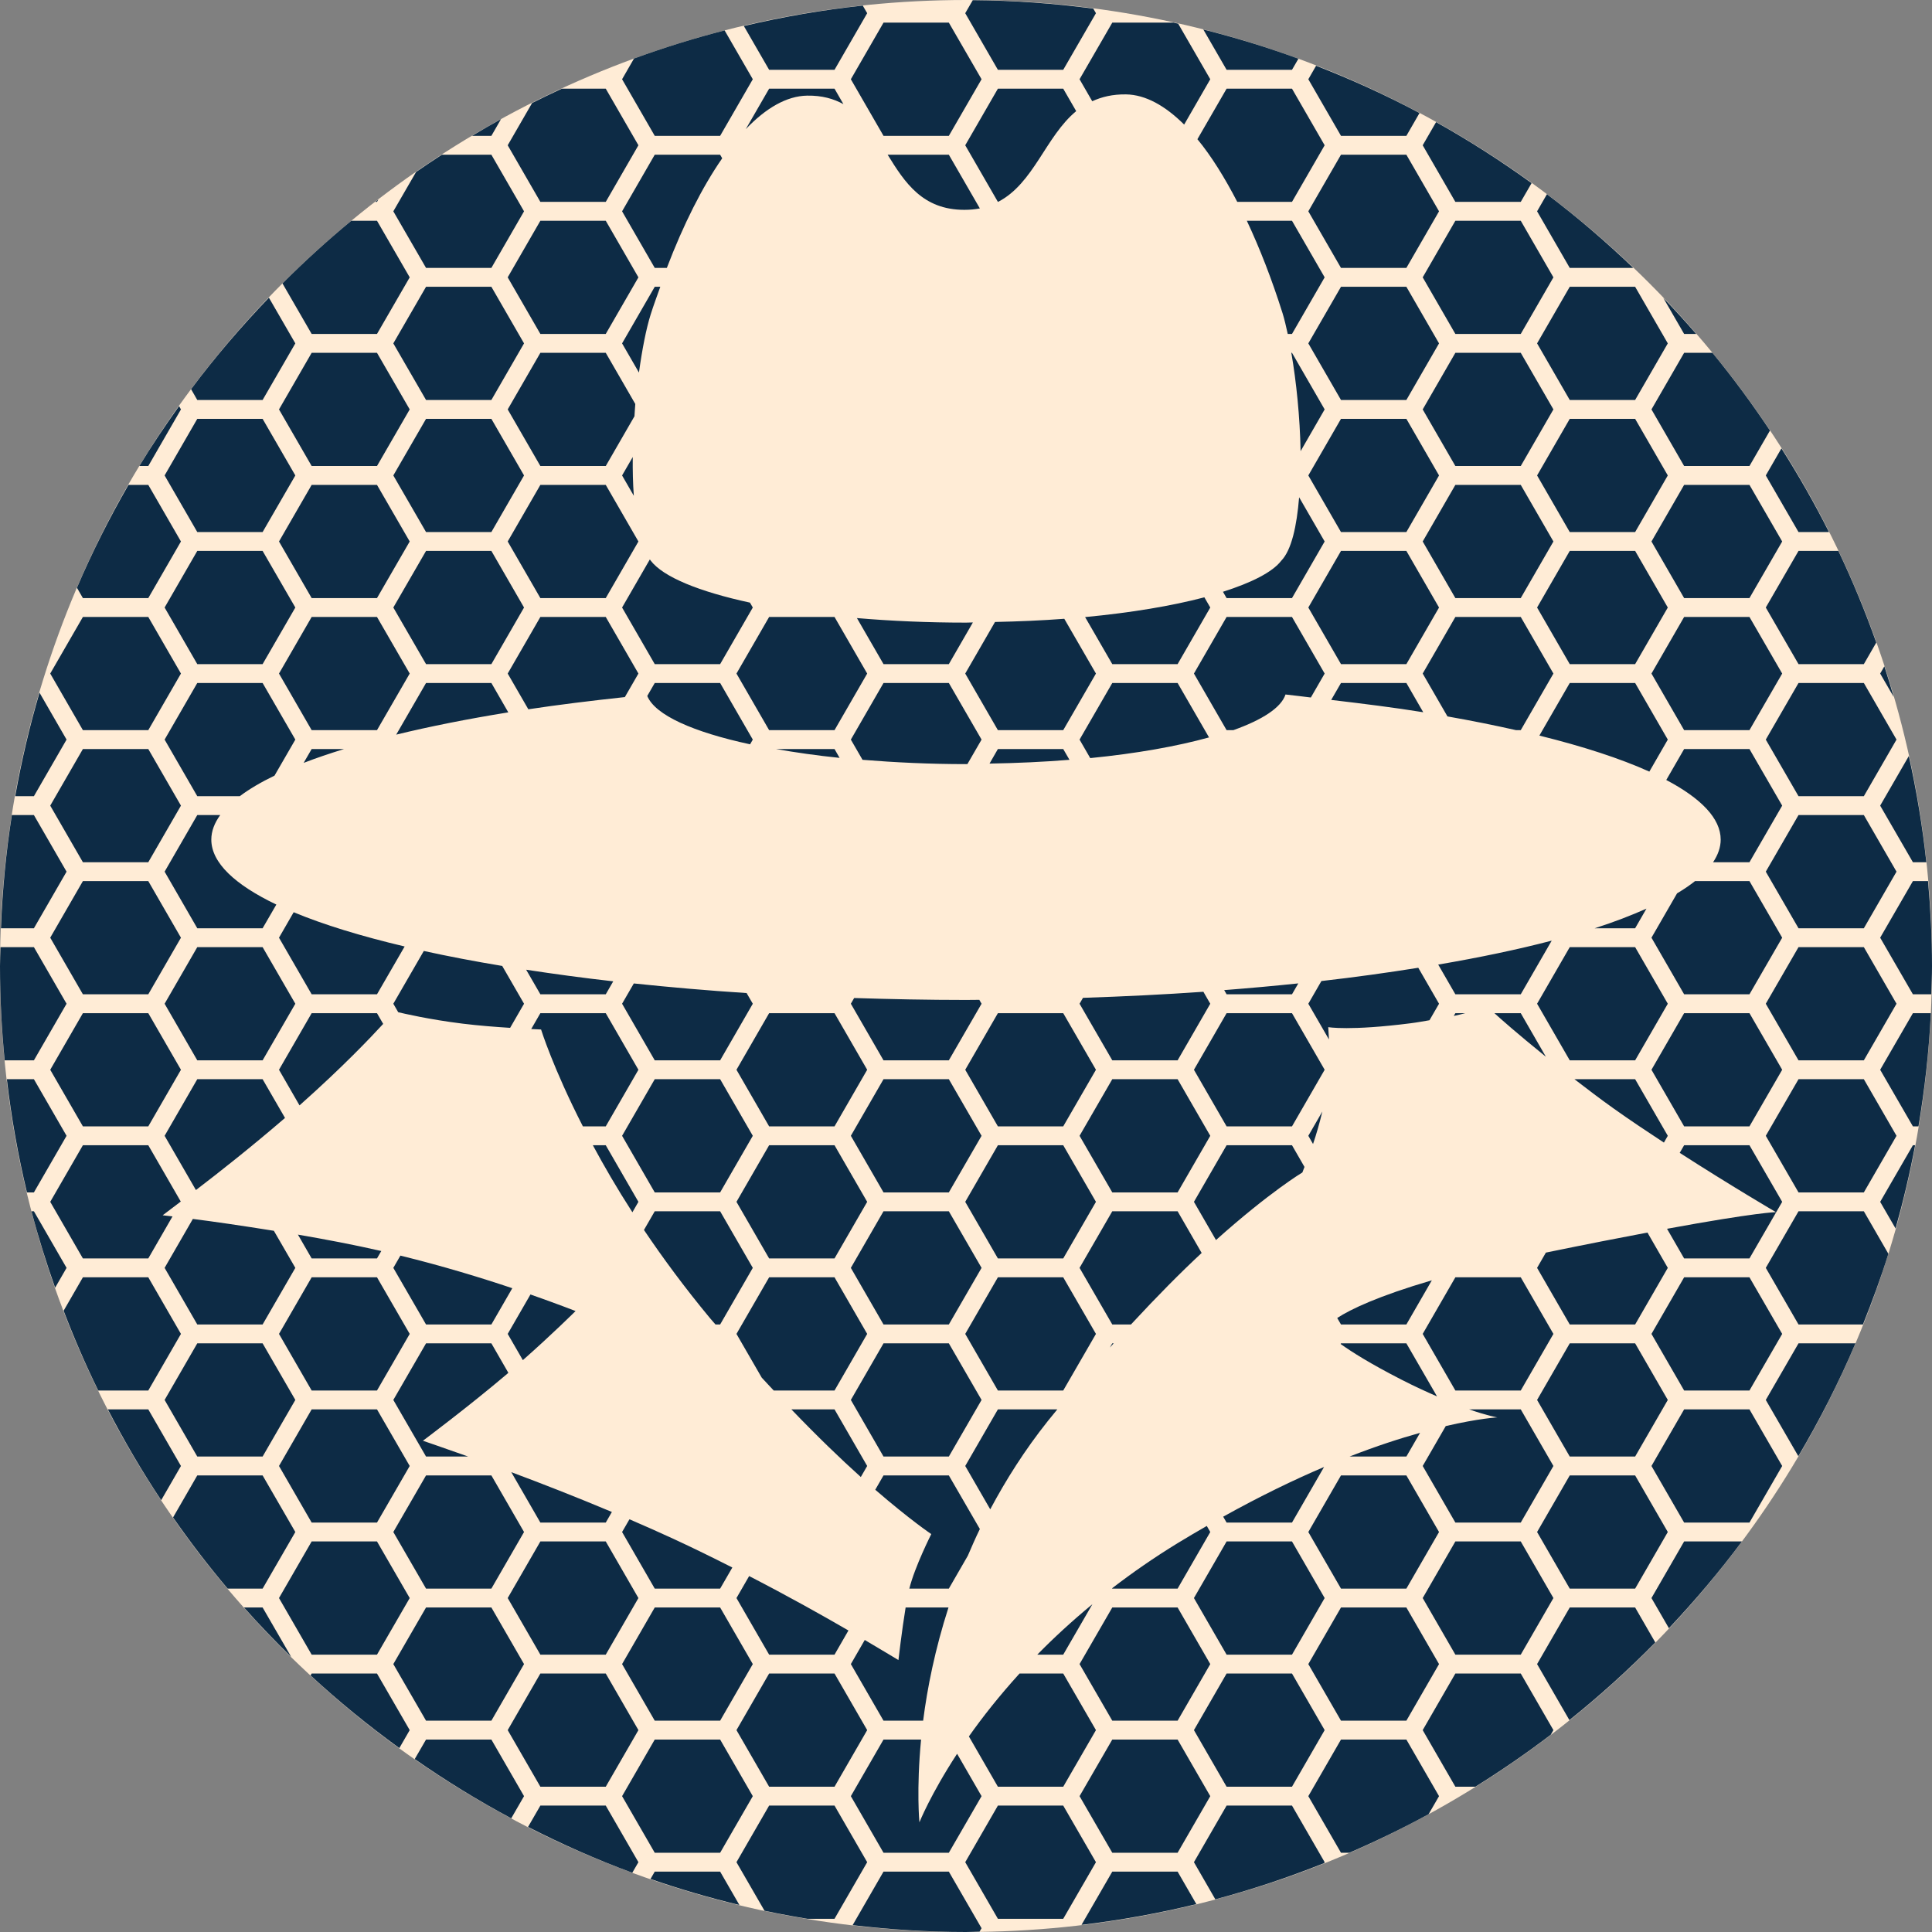 <?xml version="1.0" encoding="UTF-8" standalone="no"?>
<!DOCTYPE svg PUBLIC "-//W3C//DTD SVG 1.1//EN" "http://www.w3.org/Graphics/SVG/1.1/DTD/svg11.dtd">
<!-- Created with Vectornator (http://vectornator.io/) -->
<svg height="100%" stroke-miterlimit="10" style="fill-rule:nonzero;clip-rule:evenodd;stroke-linecap:round;stroke-linejoin:round;" version="1.1" viewBox="0 0 1024 1024" width="100%" xml:space="preserve" xmlns="http://www.w3.org/2000/svg" xmlns:vectornator="http://vectornator.io" xmlns:xlink="http://www.w3.org/1999/xlink">
<rect x="0" y="0" width="1024" height="1024" fill="#808080" stroke="none"/>
<defs>
<path d="M0 512C0 229.23 229.23 0 512 0C794.77 0 1024 229.23 1024 512C1024 794.77 794.77 1024 512 1024C229.23 1024 0 794.77 0 512Z" id="Fill"/>
<path d="M85.3 0L938.7 0C985.81 0 1024 38.19 1024 85.3L1024 938.7C1024 985.81 985.81 1024 938.7 1024L85.3 1024C38.19 1024 0 985.81 0 938.7L0 85.3C0 38.19 38.19 0 85.3 0Z" id="Fill_2"/>
<path d="M180 0L844 0C943.411 0 1024 80.589 1024 180L1024 844C1024 943.411 943.411 1024 844 1024L180 1024C80.589 1024 0 943.411 0 844L0 180C0 80.589 80.589 0 180 0Z" id="Fill_3"/>
</defs>
<clipPath id="ArtboardFrame">
<rect height="1024" width="1024" x="0" y="0"/>
</clipPath>
<g clip-path="url(#ArtboardFrame)" id="inverted" vectornator:layerName="inverted">
<path d="M0 512C0 229.23 229.23 0 512 0C794.77 0 1024 229.23 1024 512C1024 794.77 794.77 1024 512 1024C229.23 1024 0 794.77 0 512Z" fill="#ffecd6" fill-rule="nonzero" opacity="1" stroke="none"/>
<path d="M515.594 0.094L511.594 7L528.906 37L563.531 37L580.875 7L579.469 4.562C558.539 1.805 537.241 0.243 515.594 0.094ZM457.281 2.969C435.838 5.248 414.819 8.938 394.25 13.781L407.656 37L442.312 37L459.625 7L457.281 2.969ZM468.281 12L450.969 42L468.281 72L502.906 72L520.25 42L502.906 12L468.281 12ZM589.531 12L572.188 42L578.906 53.656C583.931 51.352 589.706 49.918 596.844 50.031C607.113 50.195 617.522 55.98 627.625 66.031L641.469 42L624.469 12.562C623.674 12.384 622.889 12.174 622.094 12L589.531 12ZM637.781 15.625L650.125 37L684.781 37L688.188 31.125C671.762 25.105 654.946 19.961 637.781 15.625ZM384.031 16.125C367.694 20.328 351.694 25.299 336.031 31.031L329.719 42L347.031 72L381.688 72L399 42L384.062 16.125C384.053 16.128 384.041 16.122 384.031 16.125ZM697.562 34.844L693.438 42L710.75 72L745.406 72L752.375 59.906C734.711 50.495 716.383 42.169 697.562 34.844ZM297.781 47C292.482 49.446 287.231 51.974 282.031 54.594L269.094 77L286.406 107L321.062 107L338.375 77L321.062 47L297.781 47ZM407.656 47L395.281 68.438C405.927 57.278 416.951 50.86 427.812 50.688C435.648 50.563 441.812 52.332 447.031 55.188L442.312 47L407.656 47ZM528.906 47L511.594 77L528.906 107L529 107C547.972 97.194 554.154 72.338 570.406 58.906L563.531 47L528.906 47ZM650.125 47L634.656 73.781C642.007 82.689 649.067 94.049 655.781 107L684.781 107L702.094 77L684.781 47L650.125 47ZM265.531 63.156C260.354 66.005 255.253 68.979 250.188 72L260.438 72L265.531 63.156ZM761.156 64.719L754.062 77L771.375 107L806.031 107L811.781 97.062C795.582 85.339 778.705 74.515 761.156 64.719ZM234.219 82C229.606 84.986 225.041 88.027 220.531 91.156L208.469 112L225.812 142L260.438 142L277.75 112L260.438 82L234.219 82ZM347.031 82L329.719 112L347.031 142L353.438 142C362.198 119.044 372.177 99.185 382.781 83.906L381.688 82L347.031 82ZM470.469 82C479.571 96.77 488.984 111.214 511.125 111.219C514.079 111.219 516.804 110.954 519.344 110.469L502.906 82L470.469 82ZM710.75 82L693.438 112L710.75 142L745.406 142L762.719 112L745.406 82L710.75 82ZM819.906 102.938L814.688 112L832 142L865.688 142C851.185 128.133 835.957 115.038 819.906 102.938ZM200.531 105.719C199.99 106.134 199.477 106.583 198.938 107L199.812 107L200.531 105.719ZM186.219 117C173.521 127.484 161.345 138.577 149.719 150.219L165.188 177L199.812 177L217.156 147L199.812 117L186.219 117ZM286.406 117L269.094 147L286.406 177L321.062 177L338.375 147L321.062 117L286.406 117ZM660.844 117C667.739 131.679 674.134 148.094 679.781 166C680.745 169.054 681.647 172.979 682.531 177L684.781 177L702.094 147L684.781 117L660.844 117ZM771.375 117L754.062 147L771.375 177L806.031 177L823.344 147L806.031 117L771.375 117ZM225.812 152L208.469 182L225.812 212L260.438 212L277.75 182L260.438 152L225.812 152ZM347.031 152L329.719 182L338.656 197.469C340.354 185.149 342.496 174.2 344.875 166.656C346.476 161.581 348.255 156.848 349.969 152L347.031 152ZM710.75 152L693.438 182L710.75 212L745.406 212L762.719 182L745.406 152L710.75 152ZM832 152L814.688 182L832 212L866.656 212L883.969 182L866.656 152L832 152ZM142.531 157.781C127.838 173.103 113.994 189.229 101.281 206.281L104.562 212L139.188 212L156.531 182L142.531 157.781ZM881.594 157.906L892.625 177L899.031 177C893.384 170.482 887.558 164.13 881.594 157.906ZM165.188 187L147.875 217L165.188 247L199.812 247L217.156 217L199.812 187L165.188 187ZM286.406 187L269.094 217L286.406 247L321.062 247L336.281 220.625C336.441 218.457 336.524 216.267 336.719 214.125L321.062 187L286.406 187ZM684.438 187C687.097 202.401 688.993 221.03 689.344 239.125L702.094 217L684.781 187L684.438 187ZM771.375 187L754.062 217L771.375 247L806.031 247L823.344 217L806.031 187L771.375 187ZM892.625 187L875.312 217L892.625 247L927.25 247L938.125 228.188C928.624 213.952 918.466 200.181 907.625 187L892.625 187ZM94.906 215.25C87.539 225.586 80.442 236.113 73.844 247L78.594 247L95.906 217L94.906 215.25ZM104.562 222L87.25 252L104.562 282L139.188 282L156.531 252L139.188 222L104.562 222ZM225.812 222L208.469 252L225.812 282L260.438 282L277.75 252L260.438 222L225.812 222ZM710.75 222L693.438 252L710.75 282L745.406 282L762.719 252L745.406 222L710.75 222ZM832 222L814.688 252L832 282L866.656 282L883.969 252L866.656 222L832 222ZM944.188 237.656L935.906 252L953.25 282L969.406 282C961.727 266.759 953.298 251.978 944.188 237.656ZM335.375 242.219L329.719 252L335.938 262.781C335.455 256.28 335.298 249.394 335.375 242.219ZM68.094 257C57.982 274.565 48.789 292.733 40.781 311.531L43.938 317L78.594 317L95.906 287L78.594 257L68.094 257ZM165.188 257L147.875 287L165.188 317L199.812 317L217.156 287L199.812 257L165.188 257ZM286.406 257L269.094 287L286.406 317L321.062 317L338.375 287L321.062 257L286.406 257ZM771.375 257L754.062 287L771.375 317L806.031 317L823.344 287L806.031 257L771.375 257ZM892.625 257L875.312 287L892.625 317L927.25 317L944.594 287L927.25 257L892.625 257ZM688.562 263.562C687.316 278.817 684.54 291.554 679.125 297.156C674.411 303.29 663.312 308.837 648.188 313.656L650.125 317L684.781 317L702.094 287L688.562 263.562ZM104.562 292L87.25 322L104.562 352L139.188 352L156.531 322L139.188 292L104.562 292ZM225.812 292L208.469 322L225.812 352L260.438 352L277.75 322L260.438 292L225.812 292ZM710.75 292L693.438 322L710.75 352L745.406 352L762.719 322L745.406 292L710.75 292ZM832 292L814.688 322L832 352L866.656 352L883.969 322L866.656 292L832 292ZM953.25 292L935.906 322L953.25 352L987.875 352L994.469 340.562C988.573 323.972 981.884 307.752 974.375 292L953.25 292ZM344.438 296.5L329.719 322L347.031 352L381.688 352L399 322L397.5 319.406C370.721 313.612 351.541 305.881 344.844 297.094C344.701 296.924 344.567 296.706 344.438 296.5ZM638.344 316.594C621.079 321.139 599.554 324.751 575.125 327.062L589.531 352L624.156 352L641.469 322L638.344 316.594ZM43.938 327L26.625 357L43.938 387L78.594 387L95.906 357L78.594 327L43.938 327ZM165.188 327L147.875 357L165.188 387L199.812 387L217.156 357L199.812 327L165.188 327ZM286.406 327L269.094 357L280.031 375.938C296.158 373.493 313.409 371.394 331.188 369.469L338.375 357L321.062 327L286.406 327ZM407.656 327L390.344 357L407.656 387L442.312 387L459.625 357L442.312 327L407.656 327ZM650.125 327L632.812 357L650.125 387L653.688 387C669.126 381.493 679.078 375.05 681.344 368.094C686.01 368.559 690.215 369.186 694.781 369.688L702.094 357L684.781 327L650.125 327ZM771.375 327L754.062 357L767.188 379.719C780.023 381.981 792.152 384.421 803.562 387L806.031 387L823.344 357L806.031 327L771.375 327ZM892.625 327L875.312 357L892.625 387L927.25 387L944.594 357L927.25 327L892.625 327ZM454.188 327.594L468.281 352L502.906 352L515.656 329.906C514.414 329.913 513.249 330 512 330C491.672 330 472.242 329.135 454.188 327.594ZM564.094 327.969C552.362 328.862 540.074 329.385 527.375 329.656L511.594 357L528.906 387L563.531 387L580.875 357L564.094 327.969ZM998.75 353.156L996.531 357L1003.72 369.438C1002.14 363.973 1000.51 358.544 998.75 353.156ZM104.562 362L87.25 392L104.562 422L127.094 422C132.071 418.247 138.242 414.615 145.5 411.094L156.531 392L139.188 362L104.562 362ZM225.812 362L210 389.375C227.843 385.021 247.776 381.071 269.406 377.562L260.438 362L225.812 362ZM347.031 362L343.062 368.875C347.213 379.009 367.378 388.004 397.562 394.5L399 392L381.688 362L347.031 362ZM468.281 362L450.969 392L457.156 402.719C474.427 404.112 492.712 405 512 405C512.257 405 512.494 404.969 512.75 404.969L520.25 392L502.906 362L468.281 362ZM589.531 362L572.188 392L577.844 401.812C602.453 399.369 623.741 395.56 640.812 390.844L624.156 362L589.531 362ZM710.75 362L705.562 370.969C722.442 372.964 739.073 375.027 754.344 377.5L745.406 362L710.75 362ZM832 362L815.906 389.875C839.138 395.63 858.819 402.032 874.188 408.969L883.969 392L866.656 362L832 362ZM953.25 362L935.906 392L953.25 422L987.875 422L1005.19 392L987.875 362L953.25 362ZM20.938 367.125C15.664 385.027 11.373 403.341 8.062 422L17.969 422L35.281 392L20.938 367.125ZM43.938 397L26.625 427L43.938 457L78.594 457L95.906 427L78.594 397L43.938 397ZM165.188 397L160.938 404.344C167.463 401.816 174.711 399.363 182.375 397L165.188 397ZM411.25 397C421.722 398.832 432.867 400.456 445 401.688L442.312 397L411.25 397ZM528.906 397L524.469 404.719C539.211 404.463 553.392 403.804 566.844 402.719L563.531 397L528.906 397ZM892.625 397L883.156 413.406C901.657 423.171 912 433.818 912 445C912 449.077 910.58 453.076 907.969 457L927.25 457L944.594 427L927.25 397L892.625 397ZM1011.72 400.719L996.531 427L1013.88 457L1021 457C1018.96 437.898 1015.8 419.133 1011.72 400.719ZM6.281 432C3.198 451.648 1.282 471.678 0.5 492L17.969 492L35.281 462L17.969 432L6.281 432ZM104.562 432L87.25 462L104.562 492L139.188 492L146.469 479.438C124.47 468.907 112 457.264 112 445C112 440.578 113.649 436.237 116.719 432L104.562 432ZM953.25 432L935.906 462L953.25 492L987.875 492L1005.19 462L987.875 432L953.25 432ZM43.938 467L26.625 497L43.938 527L78.594 527L95.906 497L78.594 467L43.938 467ZM898.406 467C895.631 469.207 892.446 471.368 888.875 473.5L875.312 497L892.625 527L927.25 527L944.594 497L927.25 467L898.406 467ZM1013.88 467L996.531 497L1013.88 527L1023.62 527C1023.77 522.003 1024 517.032 1024 512C1024 496.823 1023.2 481.842 1021.91 467L1013.88 467ZM872.656 481.594C864.537 485.202 855.56 488.695 845.219 492L866.656 492L872.656 481.594ZM155.656 483.5L147.875 497L165.188 527L199.812 527L214.469 501.656C191.349 496.179 171.518 490.119 155.656 483.5ZM822.438 498.562C804.563 503.235 784.37 507.477 762.281 511.25L771.375 527L806.031 527L822.438 498.562ZM0.25 502C0.186 505.339 0 508.646 0 512C0 528.876 0.873 545.542 2.469 562L17.969 562L35.281 532L17.969 502L0.25 502ZM104.562 502L87.25 532L104.562 562L139.188 562L156.531 532L139.188 502L104.562 502ZM832 502L814.688 532L832 562L866.656 562L883.969 532L866.656 502L832 502ZM953.25 502L935.906 532L953.25 562L987.875 562L1005.19 532L987.875 502L953.25 502ZM224.625 504.031L208.469 532L211.062 536.5C213.501 537.08 227.481 540.373 245.25 542.562C253.886 543.627 262.843 544.299 270.375 544.781L277.75 532L266.188 511.969C251.486 509.528 237.576 506.877 224.625 504.031ZM751.719 512.938C735.451 515.534 718.432 517.916 700.375 519.969L693.438 532L704.375 550.938C704.211 548.36 704 544.406 704 544.406C704 544.406 715.34 546.477 747.719 542.344C751.755 541.828 754.354 541.282 757.656 540.75L762.719 532L751.719 512.938ZM278.875 513.969L286.406 527L321.062 527L325.031 520.125C308.915 518.31 293.589 516.218 278.875 513.969ZM688.125 521.219C675.392 522.55 662.296 523.739 648.844 524.781L650.125 527L684.781 527L688.125 521.219ZM335.938 521.25L329.719 532L347.031 562L381.688 562L399 532L395.719 526.344C374.967 525.005 355.11 523.254 335.938 521.25ZM637.812 525.656C617.237 527.106 595.906 528.149 574 528.875L572.188 532L589.531 562L624.156 562L641.469 532L637.812 525.656ZM452.719 528.969L450.969 532L468.281 562L502.906 562L520.25 532L519.062 529.938C516.689 529.946 514.384 530 512 530C491.805 530 472.109 529.583 452.719 528.969ZM43.938 537L26.625 567L43.938 597L78.594 597L95.906 567L78.594 537L43.938 537ZM165.188 537L147.875 567L158.75 585.875C181.827 565.368 196.515 549.835 203.094 542.688L199.812 537L165.188 537ZM286.406 537L281.562 545.406C283.038 545.466 286.781 545.656 286.781 545.656C286.781 545.656 293.054 565.922 308.938 597L321.062 597L338.375 567L321.062 537L286.406 537ZM407.656 537L390.344 567L407.656 597L442.312 597L459.625 567L442.312 537L407.656 537ZM528.906 537L511.594 567L528.906 597L563.531 597L580.875 567L563.531 537L528.906 537ZM650.125 537L632.812 567L650.125 597L684.781 597L702.094 567L684.781 537L650.125 537ZM771.375 537L770.531 538.469C772.859 537.956 774.897 537.472 776.656 537L771.375 537ZM792.062 537C795.395 540.03 803.809 547.517 819.344 560.094L806.031 537L792.062 537ZM892.625 537L875.312 567L892.625 597L927.25 597L944.594 567L927.25 537L892.625 537ZM1013.88 537L996.531 567L1013.88 597L1016.84 597C1020.13 577.346 1022.4 557.345 1023.38 537L1013.88 537ZM3.625 572C6.007 592.388 9.576 612.416 14.281 632L17.969 632L35.281 602L17.969 572L3.625 572ZM104.562 572L87.25 602L103.844 630.75C116.818 620.841 133.066 608.012 151.062 592.531L139.188 572L104.562 572ZM347.031 572L329.719 602L347.031 632L381.688 632L399 602L381.688 572L347.031 572ZM468.281 572L450.969 602L468.281 632L502.906 632L520.25 602L502.906 572L468.281 572ZM589.531 572L572.188 602L589.531 632L624.156 632L641.469 602L624.156 572L589.531 572ZM834.5 572C841.126 577.095 847.843 582.25 855.312 587.562C863.929 593.692 873.005 599.752 881.906 605.594L883.969 602L866.656 572L834.5 572ZM953.25 572L935.906 602L953.25 632L987.875 632L1005.19 602L987.875 572L953.25 572ZM700.875 589.125L693.438 602L695.938 606.344C697.693 601.201 699.384 595.317 700.875 589.125ZM43.938 607L26.625 637L43.938 667L78.594 667L91.438 644.719C89.713 644.523 86.219 644.125 86.219 644.125C86.219 644.125 92.938 638.999 95.812 636.844L78.594 607L43.938 607ZM314.219 607C320.132 617.951 326.895 629.671 335.188 642.531L338.375 637L321.062 607L314.219 607ZM407.656 607L390.344 637L407.656 667L442.312 667L459.625 637L442.312 607L407.656 607ZM528.906 607L511.594 637L528.906 667L563.531 667L580.875 637L563.531 607L528.906 607ZM650.125 607L632.812 637L644.5 657.25C673.008 631.737 690.281 621.437 690.281 621.438C690.281 621.438 691.191 619.014 691.406 618.5L684.781 607L650.125 607ZM892.625 607L890.281 611.031C917.544 628.583 941.313 642.469 941.312 642.469C941.312 642.469 931.233 642.516 883.562 651.281L892.625 667L927.25 667L944.594 637L927.25 607L892.625 607ZM1013.88 607L996.531 637L1004.69 651.125C1008.76 636.662 1012.26 621.952 1015.06 607L1013.88 607ZM16.688 642C20.29 655.764 24.525 669.245 29.219 682.531L35.281 672L17.969 642L16.688 642ZM347.031 642L341.312 651.906C351.267 666.692 362.8 682.34 376.188 698.5C377.235 699.764 378.181 700.76 379.219 702L381.688 702L399 672L381.688 642L347.031 642ZM468.281 642L450.969 672L468.281 702L502.906 702L520.25 672L502.906 642L468.281 642ZM589.531 642L572.188 672L589.531 702L599.438 702C613.211 687.114 625.834 674.376 636.906 664.094L624.156 642L589.531 642ZM953.25 642L935.906 672L953.25 702L987.406 702C992.322 689.713 996.906 677.267 1000.88 664.531L987.875 642L953.25 642ZM102.219 646.062L87.25 672L104.562 702L139.188 702L156.531 672L145.156 652.344C127.834 649.574 112.77 647.389 102.219 646.062ZM873.188 653.281C858.31 656.085 841.292 659.396 819.344 663.906L814.688 672L832 702L866.656 702L883.969 672L873.188 653.281ZM157.906 654.375L165.188 667L199.812 667L202.094 663.062C187.334 659.701 172.392 656.864 157.906 654.375ZM212.219 665.5L208.469 672L225.812 702L260.438 702L271.531 682.781C255.407 677.364 234.935 671.076 212.219 665.5ZM43.938 677L33.719 694.719C39.227 709.127 45.324 723.251 52.062 737L78.594 737L95.906 707L78.594 677L43.938 677ZM165.188 677L147.875 707L165.188 737L199.812 737L217.156 707L199.812 677L165.188 677ZM407.656 677L390.344 707L403.719 730.156C405.93 732.592 407.943 734.683 410.094 737L442.312 737L459.625 707L442.312 677L407.656 677ZM528.906 677L511.594 707L528.906 737L563.531 737L580.875 707L563.531 677L528.906 677ZM771.375 677L754.062 707L771.375 737L806.031 737L823.344 707L806.031 677L771.375 677ZM892.625 677L875.312 707L892.625 737L927.25 737L944.594 707L927.25 677L892.625 677ZM758.906 678.594C730.575 686.896 715.928 693.882 708.75 698.562L710.75 702L745.406 702L758.906 678.594ZM281.156 686.094L269.094 707L277.125 720.906C293.143 706.764 305.063 694.875 305.062 694.875C305.062 694.875 295.336 691.078 281.156 686.094ZM104.562 712L87.25 742L104.562 772L139.188 772L156.531 742L139.188 712L104.562 712ZM225.812 712L208.469 742L225.812 772L248.156 772C234.475 767.153 224.156 763.625 224.156 763.625C224.156 763.625 248.65 745.313 268.875 728.125C269.077 727.954 269.237 727.796 269.438 727.625L260.438 712L225.812 712ZM468.281 712L450.969 742L468.281 772L502.906 772L520.25 742L502.906 712L468.281 712ZM589.531 712L588.25 714.219C588.952 713.428 589.584 712.779 590.281 712L589.531 712ZM710.75 712L710.562 712.344C716.592 716.645 726.158 722.708 742.688 731.188C750.036 734.957 755.996 737.63 761.656 740.125L745.406 712L710.75 712ZM832 712L814.688 742L832 772L866.656 772L883.969 742L866.656 712L832 712ZM953.25 712L935.906 742L953.156 771.812C964.477 752.631 974.653 732.681 983.438 712L953.25 712ZM57.156 747C65.744 763.587 75.151 779.659 85.438 795.125L95.906 777L78.594 747L57.156 747ZM165.188 747L147.875 777L165.188 807L199.812 807L217.156 777L199.812 747L165.188 747ZM419.438 747C433.403 761.557 445.727 773.395 456.25 782.844L459.625 777L442.312 747L419.438 747ZM528.906 747L511.594 777L524.844 799.969C533.185 784.338 543.106 768.57 555.438 753.094C557.128 750.972 558.738 749.06 560.406 747L528.906 747ZM778.656 747C788.57 750.445 793.625 751.25 793.625 751.25C793.625 751.25 783.915 751.753 766.281 755.844L754.062 777L771.375 807L806.031 807L823.344 777L806.031 747L778.656 747ZM892.625 747L875.312 777L892.625 807L927.25 807L944.594 777L927.25 747L892.625 747ZM752.656 759.438C741.982 762.42 729.674 766.378 715.281 772L745.406 772L752.656 759.438ZM701.781 777.531C685.725 784.374 667.852 793.001 648.312 803.875L650.125 807L684.781 807L701.781 777.531ZM271 780.281L286.406 807L321.062 807L324.312 801.375C305.123 793.323 286.847 786.186 271 780.281ZM104.562 782L91.719 804.281C100.794 817.305 110.44 829.898 120.656 842L139.188 842L156.531 812L139.188 782L104.562 782ZM225.812 782L208.469 812L225.812 842L260.438 842L277.75 812L260.438 782L225.812 782ZM468.281 782L463.906 789.594C482.473 805.656 493.594 813.094 493.594 813.094C493.594 813.094 484.814 830.466 481.969 842L502.906 842L512.969 824.562C514.972 819.865 517.029 815.166 519.344 810.406L502.906 782L468.281 782ZM710.75 782L693.438 812L710.75 842L745.406 842L762.719 812L745.406 782L710.75 782ZM832 782L814.688 812L832 842L866.656 842L883.969 812L866.656 782L832 782ZM333.625 805.25L329.719 812L347.031 842L381.688 842L388.156 830.812C378.008 825.682 367.599 820.538 356.812 815.562C349.131 812.02 341.365 808.579 333.625 805.25ZM639.625 808.781C634.567 811.698 629.478 814.655 624.219 817.875C611.582 825.612 600.041 833.659 589.438 841.812L589.531 842L624.156 842L641.469 812L639.625 808.781ZM165.188 817L147.875 847L165.188 877L199.812 877L217.156 847L199.812 817L165.188 817ZM286.406 817L269.094 847L286.406 877L321.062 877L338.375 847L321.062 817L286.406 817ZM650.125 817L632.812 847L650.125 877L684.781 877L702.094 847L684.781 817L650.125 817ZM771.375 817L754.062 847L771.375 877L806.031 877L823.344 847L806.031 817L771.375 817ZM892.625 817L875.312 847L884.562 863C898.307 848.417 911.277 833.117 923.25 817L892.625 817ZM397.062 835.344L390.344 847L407.656 877L442.312 877L449.688 864.188C435.735 856.101 418.335 846.335 397.062 835.344ZM579 850.25C568.159 859.205 558.431 868.167 549.781 877L563.531 877L579 850.25ZM129.312 852C137.339 861.027 145.705 869.749 154.344 878.188L139.188 852L129.312 852ZM225.812 852L208.469 882L225.812 912L260.438 912L277.75 882L260.438 852L225.812 852ZM347.031 852L329.719 882L347.031 912L381.688 912L399 882L381.688 852L347.031 852ZM480 852C477.977 864.309 476.188 879.875 476.188 879.875C476.188 879.875 468.642 875.298 458.344 869.219L450.969 882L468.281 912L489.281 912C491.486 894.642 495.606 874.074 502.719 852L480 852ZM589.531 852L572.188 882L589.531 912L624.156 912L641.469 882L624.156 852L589.531 852ZM710.75 852L693.438 882L710.75 912L745.406 912L762.719 882L745.406 852L710.75 852ZM832 852L814.688 882L831.812 911.688C847.804 898.875 863.006 885.139 877.344 870.531L866.656 852L832 852ZM165.188 887L164.594 888C179.482 901.763 195.211 914.595 211.656 926.531L217.156 917L199.812 887L165.188 887ZM286.406 887L269.094 917L286.406 947L321.062 947L338.375 917L321.062 887L286.406 887ZM407.656 887L390.344 917L407.656 947L442.312 947L459.625 917L442.312 887L407.656 887ZM540.375 887C529.61 898.855 520.714 910.146 513.531 920.344L528.906 947L563.531 947L580.875 917L563.531 887L540.375 887ZM650.125 887L632.812 917L650.125 947L684.781 947L702.094 917L684.781 887L650.125 887ZM771.375 887L754.062 917L771.375 947L781.969 947C795.731 938.441 809.057 929.257 821.906 919.469L823.344 917L806.031 887L771.375 887ZM225.812 922L219.812 932.344C236.207 943.762 253.252 954.278 270.969 963.75L277.75 952L260.438 922L225.812 922ZM347.031 922L329.719 952L347.031 982L381.688 982L399 952L381.688 922L347.031 922ZM468.281 922L450.969 952L468.281 982L502.906 982L520.25 952L507.281 929.531C493.137 951.175 487.313 965.875 487.312 965.875C487.312 965.875 485.635 948.71 488.188 922L468.281 922ZM589.531 922L572.188 952L589.531 982L624.156 982L641.469 952L624.156 922L589.531 922ZM710.75 922L693.438 952L710.75 982L715.156 982C729.504 975.789 743.556 969.013 757.188 961.562L762.719 952L745.406 922L710.75 922ZM286.406 957L279.875 968.312C297.729 977.413 316.138 985.603 335.125 992.594L338.375 987L321.062 957L286.406 957ZM407.656 957L390.344 987L405.219 1012.75C412.717 1014.34 420.29 1015.74 427.906 1017L442.312 1017L459.625 987L442.312 957L407.656 957ZM528.906 957L511.594 987L528.906 1017L563.531 1017L580.875 987L563.531 957L528.906 957ZM650.125 957L632.812 987L644.156 1006.69C663.886 1001.43 683.096 994.979 701.812 987.5L702.094 987L684.781 957L650.125 957ZM347.031 992L344.781 995.906C360.18 1001.23 375.881 1005.83 391.906 1009.69L381.688 992L347.031 992ZM468.281 992L451.906 1020.38C471.632 1022.68 491.655 1024 512 1024C514.411 1024 516.784 1023.85 519.188 1023.81L520.25 1022L502.906 992L468.281 992ZM589.531 992L573.219 1020.22C593.91 1017.75 614.236 1014.08 634.094 1009.22L624.156 992L589.531 992Z" fill="#0d2b45" fill-rule="nonzero" opacity="1" stroke="none"/>
<g opacity="0">
<mask height="1024" id="StrokeMask" maskUnits="userSpaceOnUse" width="1024" x="0" y="0">
<rect fill="#000000" height="1024" stroke="none" width="1024" x="0" y="0"/>
<use fill="#ffffff" fill-rule="evenodd" stroke="none" xlink:href="#Fill"/>
</mask>
<use fill="none" mask="url(#StrokeMask)" stroke="#ffecd6" stroke-linecap="round" stroke-linejoin="round" stroke-width="32" xlink:href="#Fill"/>
</g>
<path d="M85.3 0L938.7 0C985.81 0 1024 38.19 1024 85.3L1024 938.7C1024 985.81 985.81 1024 938.7 1024L85.3 1024C38.19 1024 0 985.81 0 938.7L0 85.3C0 38.19 38.19 0 85.3 0Z" fill="#ffecd6" fill-rule="nonzero" opacity="0" stroke="none"/>
<path d="M85.312 0C65.576 0 47.422 6.746 32.969 18L43.938 37L78.594 37L95.906 7L91.875 0L85.312 0ZM151.906 0L147.875 7L165.188 37L199.812 37L217.156 7L213.125 0L151.906 0ZM273.125 0L269.094 7L286.406 37L321.062 37L338.375 7L334.344 0L273.125 0ZM394.375 0L390.344 7L407.656 37L442.312 37L459.625 7L455.594 0L394.375 0ZM515.625 0L511.594 7L528.906 37L563.531 37L580.875 7L576.844 0L515.625 0ZM636.844 0L632.812 7L650.125 37L684.781 37L702.094 7L698.062 0L636.844 0ZM758.094 0L754.062 7L771.375 37L806.031 37L823.344 7L819.312 0L758.094 0ZM879.344 0L875.312 7L892.625 37L927.25 37L944.594 7L940.594 0.094C939.953 0.08 939.331 0 938.688 0L879.344 0ZM104.562 12L87.25 42L104.562 72L139.188 72L156.531 42L139.188 12L104.562 12ZM225.812 12L208.469 42L225.812 72L260.438 72L277.75 42L260.438 12L225.812 12ZM347.031 12L329.719 42L347.031 72L381.688 72L399 42L381.688 12L347.031 12ZM468.281 12L450.969 42L468.281 72L502.906 72L520.25 42L502.906 12L468.281 12ZM589.531 12L572.188 42L578.906 53.656C583.931 51.352 589.706 49.918 596.844 50.031C607.113 50.195 617.522 55.98 627.625 66.031L641.469 42L624.156 12L589.531 12ZM710.75 12L693.438 42L710.75 72L745.406 72L762.719 42L745.406 12L710.75 12ZM832 12L814.688 42L832 72L866.656 72L883.969 42L866.656 12L832 12ZM953.25 12L935.906 42L953.25 72L987.875 72L1005.19 42L991.594 18.438C988.621 16.083 985.462 13.948 982.188 12L953.25 12ZM25.281 24.688C12.657 37.189 4.007 53.639 1.125 72L17.969 72L35.281 42L25.281 24.688ZM43.938 47L26.625 77L43.938 107L78.594 107L95.906 77L78.594 47L43.938 47ZM165.188 47L147.875 77L165.188 107L199.812 107L217.156 77L199.812 47L165.188 47ZM286.406 47L269.094 77L286.406 107L321.062 107L338.375 77L321.062 47L286.406 47ZM407.656 47L395.281 68.438C405.927 57.278 416.951 50.86 427.812 50.688C435.648 50.563 441.812 52.332 447.031 55.188L442.312 47L407.656 47ZM528.906 47L511.594 77L528.906 107L529 107C547.972 97.194 554.154 72.338 570.406 58.906L563.531 47L528.906 47ZM650.125 47L634.656 73.781C642.007 82.689 649.067 94.049 655.781 107L684.781 107L702.094 77L684.781 47L650.125 47ZM771.375 47L754.062 77L771.375 107L806.031 107L823.344 77L806.031 47L771.375 47ZM892.625 47L875.312 77L892.625 107L927.25 107L944.594 77L927.25 47L892.625 47ZM1013.88 47L996.531 77L1013.88 107L1024 107L1024 85.312C1024 71.519 1020.66 58.529 1014.84 47L1013.88 47ZM0.156 82C0.114 83.108 0 84.194 0 85.312L0 142L17.969 142L35.281 112L17.969 82L0.156 82ZM104.562 82L87.25 112L104.562 142L139.188 142L156.531 112L139.188 82L104.562 82ZM225.812 82L208.469 112L225.812 142L260.438 142L277.75 112L260.438 82L225.812 82ZM347.031 82L329.719 112L347.031 142L353.438 142C362.198 119.044 372.177 99.185 382.781 83.906L381.688 82L347.031 82ZM470.469 82C479.571 96.77 488.984 111.214 511.125 111.219C514.079 111.219 516.804 110.954 519.344 110.469L502.906 82L470.469 82ZM710.75 82L693.438 112L710.75 142L745.406 142L762.719 112L745.406 82L710.75 82ZM832 82L814.688 112L832 142L866.656 142L883.969 112L866.656 82L832 82ZM953.25 82L935.906 112L953.25 142L987.875 142L1005.19 112L987.875 82L953.25 82ZM43.938 117L26.625 147L43.938 177L78.594 177L95.906 147L78.594 117L43.938 117ZM165.188 117L147.875 147L165.188 177L199.812 177L217.156 147L199.812 117L165.188 117ZM286.406 117L269.094 147L286.406 177L321.062 177L338.375 147L321.062 117L286.406 117ZM660.844 117C667.739 131.679 674.134 148.094 679.781 166C680.745 169.054 681.647 172.979 682.531 177L684.781 177L702.094 147L684.781 117L660.844 117ZM771.375 117L754.062 147L771.375 177L806.031 177L823.344 147L806.031 117L771.375 117ZM892.625 117L875.312 147L892.625 177L927.25 177L944.594 147L927.25 117L892.625 117ZM1013.88 117L996.531 147L1013.88 177L1024 177L1024 117L1013.88 117ZM0 152L0 212L17.969 212L35.281 182L17.969 152L0 152ZM104.562 152L87.25 182L104.562 212L139.188 212L156.531 182L139.188 152L104.562 152ZM225.812 152L208.469 182L225.812 212L260.438 212L277.75 182L260.438 152L225.812 152ZM347.031 152L329.719 182L338.656 197.469C340.354 185.149 342.496 174.2 344.875 166.656C346.476 161.581 348.255 156.848 349.969 152L347.031 152ZM710.75 152L693.438 182L710.75 212L745.406 212L762.719 182L745.406 152L710.75 152ZM832 152L814.688 182L832 212L866.656 212L883.969 182L866.656 152L832 152ZM953.25 152L935.906 182L953.25 212L987.875 212L1005.19 182L987.875 152L953.25 152ZM43.938 187L26.625 217L43.938 247L78.594 247L95.906 217L78.594 187L43.938 187ZM165.188 187L147.875 217L165.188 247L199.812 247L217.156 217L199.812 187L165.188 187ZM286.406 187L269.094 217L286.406 247L321.062 247L336.281 220.625C336.441 218.457 336.524 216.267 336.719 214.125L321.062 187L286.406 187ZM684.438 187C687.097 202.401 688.993 221.03 689.344 239.125L702.094 217L684.781 187L684.438 187ZM771.375 187L754.062 217L771.375 247L806.031 247L823.344 217L806.031 187L771.375 187ZM892.625 187L875.312 217L892.625 247L927.25 247L944.594 217L927.25 187L892.625 187ZM1013.88 187L996.531 217L1013.88 247L1024 247L1024 187L1013.88 187ZM0 222L0 282L17.969 282L35.281 252L17.969 222L0 222ZM104.562 222L87.25 252L104.562 282L139.188 282L156.531 252L139.188 222L104.562 222ZM225.812 222L208.469 252L225.812 282L260.438 282L277.75 252L260.438 222L225.812 222ZM710.75 222L693.438 252L710.75 282L745.406 282L762.719 252L745.406 222L710.75 222ZM832 222L814.688 252L832 282L866.656 282L883.969 252L866.656 222L832 222ZM953.25 222L935.906 252L953.25 282L987.875 282L1005.19 252L987.875 222L953.25 222ZM335.375 242.219L329.719 252L335.938 262.781C335.455 256.28 335.298 249.394 335.375 242.219ZM43.938 257L26.625 287L43.938 317L78.594 317L95.906 287L78.594 257L43.938 257ZM165.188 257L147.875 287L165.188 317L199.812 317L217.156 287L199.812 257L165.188 257ZM286.406 257L269.094 287L286.406 317L321.062 317L338.375 287L321.062 257L286.406 257ZM771.375 257L754.062 287L771.375 317L806.031 317L823.344 287L806.031 257L771.375 257ZM892.625 257L875.312 287L892.625 317L927.25 317L944.594 287L927.25 257L892.625 257ZM1013.88 257L996.531 287L1013.88 317L1024 317L1024 257L1013.88 257ZM688.562 263.562C687.316 278.817 684.54 291.554 679.125 297.156C674.411 303.29 663.312 308.837 648.188 313.656L650.125 317L684.781 317L702.094 287L688.562 263.562ZM0 292L0 352L17.969 352L35.281 322L17.969 292L0 292ZM104.562 292L87.25 322L104.562 352L139.188 352L156.531 322L139.188 292L104.562 292ZM225.812 292L208.469 322L225.812 352L260.438 352L277.75 322L260.438 292L225.812 292ZM710.75 292L693.438 322L710.75 352L745.406 352L762.719 322L745.406 292L710.75 292ZM832 292L814.688 322L832 352L866.656 352L883.969 322L866.656 292L832 292ZM953.25 292L935.906 322L953.25 352L987.875 352L1005.19 322L987.875 292L953.25 292ZM344.438 296.5L329.719 322L347.031 352L381.688 352L399 322L397.5 319.406C370.721 313.612 351.541 305.881 344.844 297.094C344.701 296.924 344.567 296.706 344.438 296.5ZM638.344 316.594C621.079 321.139 599.554 324.751 575.125 327.062L589.531 352L624.156 352L641.469 322L638.344 316.594ZM43.938 327L26.625 357L43.938 387L78.594 387L95.906 357L78.594 327L43.938 327ZM165.188 327L147.875 357L165.188 387L199.812 387L217.156 357L199.812 327L165.188 327ZM286.406 327L269.094 357L280.031 375.938C296.158 373.493 313.409 371.394 331.188 369.469L338.375 357L321.062 327L286.406 327ZM407.656 327L390.344 357L407.656 387L442.312 387L459.625 357L442.312 327L407.656 327ZM650.125 327L632.812 357L650.125 387L653.688 387C669.126 381.493 679.078 375.05 681.344 368.094C686.01 368.559 690.215 369.186 694.781 369.688L702.094 357L684.781 327L650.125 327ZM771.375 327L754.062 357L767.188 379.719C780.023 381.981 792.152 384.421 803.562 387L806.031 387L823.344 357L806.031 327L771.375 327ZM892.625 327L875.312 357L892.625 387L927.25 387L944.594 357L927.25 327L892.625 327ZM1013.88 327L996.531 357L1013.88 387L1024 387L1024 327L1013.88 327ZM454.188 327.594L468.281 352L502.906 352L515.656 329.906C514.414 329.913 513.249 330 512 330C491.672 330 472.242 329.135 454.188 327.594ZM564.094 327.969C552.362 328.862 540.074 329.385 527.375 329.656L511.594 357L528.906 387L563.531 387L580.875 357L564.094 327.969ZM0 362L0 422L17.969 422L35.281 392L17.969 362L0 362ZM104.562 362L87.25 392L104.562 422L127.094 422C132.071 418.247 138.242 414.615 145.5 411.094L156.531 392L139.188 362L104.562 362ZM225.812 362L210 389.375C227.843 385.021 247.776 381.071 269.406 377.562L260.438 362L225.812 362ZM347.031 362L343.062 368.875C347.213 379.009 367.378 388.004 397.562 394.5L399 392L381.688 362L347.031 362ZM468.281 362L450.969 392L457.156 402.719C474.427 404.112 492.712 405 512 405C512.257 405 512.494 404.969 512.75 404.969L520.25 392L502.906 362L468.281 362ZM589.531 362L572.188 392L577.844 401.812C602.453 399.369 623.741 395.56 640.812 390.844L624.156 362L589.531 362ZM710.75 362L705.562 370.969C722.442 372.964 739.073 375.027 754.344 377.5L745.406 362L710.75 362ZM832 362L815.906 389.875C839.138 395.63 858.819 402.032 874.188 408.969L883.969 392L866.656 362L832 362ZM953.25 362L935.906 392L953.25 422L987.875 422L1005.19 392L987.875 362L953.25 362ZM43.938 397L26.625 427L43.938 457L78.594 457L95.906 427L78.594 397L43.938 397ZM165.188 397L160.938 404.344C167.463 401.816 174.711 399.363 182.375 397L165.188 397ZM411.25 397C421.722 398.832 432.867 400.456 445 401.688L442.312 397L411.25 397ZM528.906 397L524.469 404.719C539.211 404.463 553.392 403.804 566.844 402.719L563.531 397L528.906 397ZM892.625 397L883.156 413.406C901.657 423.171 912 433.818 912 445C912 449.077 910.58 453.076 907.969 457L927.25 457L944.594 427L927.25 397L892.625 397ZM1013.88 397L996.531 427L1013.88 457L1024 457L1024 397L1013.88 397ZM0 432L0 492L17.969 492L35.281 462L17.969 432L0 432ZM104.562 432L87.25 462L104.562 492L139.188 492L146.469 479.438C124.47 468.907 112 457.264 112 445C112 440.578 113.649 436.237 116.719 432L104.562 432ZM953.25 432L935.906 462L953.25 492L987.875 492L1005.19 462L987.875 432L953.25 432ZM43.938 467L26.625 497L43.938 527L78.594 527L95.906 497L78.594 467L43.938 467ZM898.406 467C895.631 469.207 892.446 471.368 888.875 473.5L875.312 497L892.625 527L927.25 527L944.594 497L927.25 467L898.406 467ZM1013.88 467L996.531 497L1013.88 527L1024 527L1024 467L1013.88 467ZM872.656 481.594C864.537 485.202 855.56 488.695 845.219 492L866.656 492L872.656 481.594ZM155.656 483.5L147.875 497L165.188 527L199.812 527L214.469 501.656C191.349 496.179 171.518 490.119 155.656 483.5ZM822.438 498.562C804.563 503.235 784.37 507.477 762.281 511.25L771.375 527L806.031 527L822.438 498.562ZM0 502L0 562L17.969 562L35.281 532L17.969 502L0 502ZM104.562 502L87.25 532L104.562 562L139.188 562L156.531 532L139.188 502L104.562 502ZM832 502L814.688 532L832 562L866.656 562L883.969 532L866.656 502L832 502ZM953.25 502L935.906 532L953.25 562L987.875 562L1005.19 532L987.875 502L953.25 502ZM224.625 504.031L208.469 532L211.062 536.5C213.501 537.08 227.481 540.373 245.25 542.562C253.886 543.627 262.843 544.299 270.375 544.781L277.75 532L266.188 511.969C251.486 509.528 237.576 506.877 224.625 504.031ZM751.719 512.938C735.451 515.534 718.432 517.916 700.375 519.969L693.438 532L704.375 550.938C704.211 548.36 704 544.406 704 544.406C704 544.406 715.34 546.477 747.719 542.344C751.755 541.828 754.354 541.282 757.656 540.75L762.719 532L751.719 512.938ZM278.875 513.969L286.406 527L321.062 527L325.031 520.125C308.915 518.31 293.589 516.218 278.875 513.969ZM688.125 521.219C675.392 522.55 662.296 523.739 648.844 524.781L650.125 527L684.781 527L688.125 521.219ZM335.938 521.25L329.719 532L347.031 562L381.688 562L399 532L395.719 526.344C374.967 525.005 355.11 523.254 335.938 521.25ZM637.812 525.656C617.237 527.106 595.906 528.149 574 528.875L572.188 532L589.531 562L624.156 562L641.469 532L637.812 525.656ZM452.719 528.969L450.969 532L468.281 562L502.906 562L520.25 532L519.062 529.938C516.689 529.946 514.384 530 512 530C491.805 530 472.109 529.583 452.719 528.969ZM43.938 537L26.625 567L43.938 597L78.594 597L95.906 567L78.594 537L43.938 537ZM165.188 537L147.875 567L158.75 585.875C181.827 565.368 196.515 549.835 203.094 542.688L199.812 537L165.188 537ZM286.406 537L281.562 545.406C283.038 545.466 286.781 545.656 286.781 545.656C286.781 545.656 293.054 565.922 308.938 597L321.062 597L338.375 567L321.062 537L286.406 537ZM407.656 537L390.344 567L407.656 597L442.312 597L459.625 567L442.312 537L407.656 537ZM528.906 537L511.594 567L528.906 597L563.531 597L580.875 567L563.531 537L528.906 537ZM650.125 537L632.812 567L650.125 597L684.781 597L702.094 567L684.781 537L650.125 537ZM771.375 537L770.531 538.469C772.859 537.956 774.897 537.472 776.656 537L771.375 537ZM792.062 537C795.395 540.03 803.809 547.517 819.344 560.094L806.031 537L792.062 537ZM892.625 537L875.312 567L892.625 597L927.25 597L944.594 567L927.25 537L892.625 537ZM1013.88 537L996.531 567L1013.88 597L1024 597L1024 537L1013.88 537ZM0 572L0 632L17.969 632L35.281 602L17.969 572L0 572ZM104.562 572L87.25 602L103.844 630.75C116.818 620.841 133.066 608.012 151.062 592.531L139.188 572L104.562 572ZM347.031 572L329.719 602L347.031 632L381.688 632L399 602L381.688 572L347.031 572ZM468.281 572L450.969 602L468.281 632L502.906 632L520.25 602L502.906 572L468.281 572ZM589.531 572L572.188 602L589.531 632L624.156 632L641.469 602L624.156 572L589.531 572ZM834.5 572C841.126 577.095 847.843 582.25 855.312 587.562C863.929 593.692 873.005 599.752 881.906 605.594L883.969 602L866.656 572L834.5 572ZM953.25 572L935.906 602L953.25 632L987.875 632L1005.19 602L987.875 572L953.25 572ZM700.875 589.125L693.438 602L695.938 606.344C697.693 601.201 699.384 595.317 700.875 589.125ZM43.938 607L26.625 637L43.938 667L78.594 667L91.438 644.719C89.713 644.523 86.219 644.125 86.219 644.125C86.219 644.125 92.938 638.999 95.812 636.844L78.594 607L43.938 607ZM314.219 607C320.132 617.951 326.895 629.671 335.188 642.531L338.375 637L321.062 607L314.219 607ZM407.656 607L390.344 637L407.656 667L442.312 667L459.625 637L442.312 607L407.656 607ZM528.906 607L511.594 637L528.906 667L563.531 667L580.875 637L563.531 607L528.906 607ZM650.125 607L632.812 637L644.5 657.25C673.008 631.737 690.281 621.437 690.281 621.438C690.281 621.438 691.191 619.014 691.406 618.5L684.781 607L650.125 607ZM892.625 607L890.281 611.031C917.544 628.583 941.313 642.469 941.312 642.469C941.312 642.469 931.233 642.516 883.562 651.281L892.625 667L927.25 667L944.594 637L927.25 607L892.625 607ZM1013.88 607L996.531 637L1013.88 667L1024 667L1024 607L1013.88 607ZM0 642L0 702L17.969 702L35.281 672L17.969 642L0 642ZM347.031 642L341.312 651.906C351.267 666.692 362.8 682.34 376.188 698.5C377.235 699.764 378.181 700.76 379.219 702L381.688 702L399 672L381.688 642L347.031 642ZM468.281 642L450.969 672L468.281 702L502.906 702L520.25 672L502.906 642L468.281 642ZM589.531 642L572.188 672L589.531 702L599.438 702C613.211 687.114 625.834 674.376 636.906 664.094L624.156 642L589.531 642ZM953.25 642L935.906 672L953.25 702L987.875 702L1005.19 672L987.875 642L953.25 642ZM102.219 646.062L87.25 672L104.562 702L139.188 702L156.531 672L145.156 652.344C127.834 649.574 112.77 647.389 102.219 646.062ZM873.188 653.281C858.31 656.085 841.292 659.396 819.344 663.906L814.688 672L832 702L866.656 702L883.969 672L873.188 653.281ZM157.906 654.375L165.188 667L199.812 667L202.094 663.062C187.334 659.701 172.392 656.864 157.906 654.375ZM212.219 665.5L208.469 672L225.812 702L260.438 702L271.531 682.781C255.407 677.364 234.935 671.076 212.219 665.5ZM43.938 677L26.625 707L43.938 737L78.594 737L95.906 707L78.594 677L43.938 677ZM165.188 677L147.875 707L165.188 737L199.812 737L217.156 707L199.812 677L165.188 677ZM407.656 677L390.344 707L403.719 730.156C405.93 732.592 407.943 734.683 410.094 737L442.312 737L459.625 707L442.312 677L407.656 677ZM528.906 677L511.594 707L528.906 737L563.531 737L580.875 707L563.531 677L528.906 677ZM771.375 677L754.062 707L771.375 737L806.031 737L823.344 707L806.031 677L771.375 677ZM892.625 677L875.312 707L892.625 737L927.25 737L944.594 707L927.25 677L892.625 677ZM1013.88 677L996.531 707L1013.88 737L1024 737L1024 677L1013.88 677ZM758.906 678.594C730.575 686.896 715.928 693.882 708.75 698.562L710.75 702L745.406 702L758.906 678.594ZM281.156 686.094L269.094 707L277.125 720.906C293.143 706.764 305.063 694.875 305.062 694.875C305.062 694.875 295.336 691.078 281.156 686.094ZM0 712L0 772L17.969 772L35.281 742L17.969 712L0 712ZM104.562 712L87.25 742L104.562 772L139.188 772L156.531 742L139.188 712L104.562 712ZM225.812 712L208.469 742L225.812 772L248.156 772C234.475 767.153 224.156 763.625 224.156 763.625C224.156 763.625 248.65 745.313 268.875 728.125C269.077 727.954 269.237 727.796 269.438 727.625L260.438 712L225.812 712ZM468.281 712L450.969 742L468.281 772L502.906 772L520.25 742L502.906 712L468.281 712ZM589.531 712L588.25 714.219C588.952 713.428 589.584 712.779 590.281 712L589.531 712ZM710.75 712L710.562 712.344C716.592 716.645 726.158 722.708 742.688 731.188C750.036 734.957 755.996 737.63 761.656 740.125L745.406 712L710.75 712ZM832 712L814.688 742L832 772L866.656 772L883.969 742L866.656 712L832 712ZM953.25 712L935.906 742L953.25 772L987.875 772L1005.19 742L987.875 712L953.25 712ZM43.938 747L26.625 777L43.938 807L78.594 807L95.906 777L78.594 747L43.938 747ZM165.188 747L147.875 777L165.188 807L199.812 807L217.156 777L199.812 747L165.188 747ZM419.438 747C433.403 761.557 445.727 773.395 456.25 782.844L459.625 777L442.312 747L419.438 747ZM528.906 747L511.594 777L524.844 799.969C533.185 784.338 543.106 768.57 555.438 753.094C557.128 750.972 558.738 749.06 560.406 747L528.906 747ZM778.656 747C788.57 750.445 793.625 751.25 793.625 751.25C793.625 751.25 783.915 751.753 766.281 755.844L754.062 777L771.375 807L806.031 807L823.344 777L806.031 747L778.656 747ZM892.625 747L875.312 777L892.625 807L927.25 807L944.594 777L927.25 747L892.625 747ZM1013.88 747L996.531 777L1013.88 807L1024 807L1024 747L1013.88 747ZM752.656 759.438C741.982 762.42 729.674 766.378 715.281 772L745.406 772L752.656 759.438ZM701.781 777.531C685.725 784.374 667.852 793.001 648.312 803.875L650.125 807L684.781 807L701.781 777.531ZM271 780.281L286.406 807L321.062 807L324.312 801.375C305.123 793.323 286.847 786.186 271 780.281ZM0 782L0 842L17.969 842L35.281 812L17.969 782L0 782ZM104.562 782L87.25 812L104.562 842L139.188 842L156.531 812L139.188 782L104.562 782ZM225.812 782L208.469 812L225.812 842L260.438 842L277.75 812L260.438 782L225.812 782ZM468.281 782L463.906 789.594C482.473 805.656 493.594 813.094 493.594 813.094C493.594 813.094 484.814 830.466 481.969 842L502.906 842L512.969 824.562C514.972 819.865 517.029 815.166 519.344 810.406L502.906 782L468.281 782ZM710.75 782L693.438 812L710.75 842L745.406 842L762.719 812L745.406 782L710.75 782ZM832 782L814.688 812L832 842L866.656 842L883.969 812L866.656 782L832 782ZM953.25 782L935.906 812L953.25 842L987.875 842L1005.19 812L987.875 782L953.25 782ZM333.625 805.25L329.719 812L347.031 842L381.688 842L388.156 830.812C378.008 825.682 367.599 820.538 356.812 815.562C349.131 812.02 341.365 808.579 333.625 805.25ZM639.625 808.781C634.567 811.698 629.478 814.655 624.219 817.875C611.582 825.612 600.041 833.659 589.438 841.812L589.531 842L624.156 842L641.469 812L639.625 808.781ZM43.938 817L26.625 847L43.938 877L78.594 877L95.906 847L78.594 817L43.938 817ZM165.188 817L147.875 847L165.188 877L199.812 877L217.156 847L199.812 817L165.188 817ZM286.406 817L269.094 847L286.406 877L321.062 877L338.375 847L321.062 817L286.406 817ZM650.125 817L632.812 847L650.125 877L684.781 877L702.094 847L684.781 817L650.125 817ZM771.375 817L754.062 847L771.375 877L806.031 877L823.344 847L806.031 817L771.375 817ZM892.625 817L875.312 847L892.625 877L927.25 877L944.594 847L927.25 817L892.625 817ZM1013.88 817L996.531 847L1013.88 877L1024 877L1024 817L1013.88 817ZM397.062 835.344L390.344 847L407.656 877L442.312 877L449.688 864.188C435.735 856.101 418.335 846.335 397.062 835.344ZM579 850.25C568.159 859.205 558.431 868.167 549.781 877L563.531 877L579 850.25ZM0 852L0 912L17.969 912L35.281 882L17.969 852L0 852ZM104.562 852L87.25 882L104.562 912L139.188 912L156.531 882L139.188 852L104.562 852ZM225.812 852L208.469 882L225.812 912L260.438 912L277.75 882L260.438 852L225.812 852ZM347.031 852L329.719 882L347.031 912L381.688 912L399 882L381.688 852L347.031 852ZM480 852C477.977 864.309 476.188 879.875 476.188 879.875C476.188 879.875 468.642 875.298 458.344 869.219L450.969 882L468.281 912L489.281 912C491.486 894.642 495.606 874.074 502.719 852L480 852ZM589.531 852L572.188 882L589.531 912L624.156 912L641.469 882L624.156 852L589.531 852ZM710.75 852L693.438 882L710.75 912L745.406 912L762.719 882L745.406 852L710.75 852ZM832 852L814.688 882L832 912L866.656 912L883.969 882L866.656 852L832 852ZM953.25 852L935.906 882L953.25 912L987.875 912L1005.19 882L987.875 852L953.25 852ZM43.938 887L26.625 917L43.938 947L78.594 947L95.906 917L78.594 887L43.938 887ZM165.188 887L147.875 917L165.188 947L199.812 947L217.156 917L199.812 887L165.188 887ZM286.406 887L269.094 917L286.406 947L321.062 947L338.375 917L321.062 887L286.406 887ZM407.656 887L390.344 917L407.656 947L442.312 947L459.625 917L442.312 887L407.656 887ZM540.375 887C529.61 898.855 520.714 910.146 513.531 920.344L528.906 947L563.531 947L580.875 917L563.531 887L540.375 887ZM650.125 887L632.812 917L650.125 947L684.781 947L702.094 917L684.781 887L650.125 887ZM771.375 887L754.062 917L771.375 947L806.031 947L823.344 917L806.031 887L771.375 887ZM892.625 887L875.312 917L892.625 947L927.25 947L944.594 917L927.25 887L892.625 887ZM1013.88 887L996.531 917L1013.88 947L1023.59 947C1023.86 944.263 1024 941.494 1024 938.688L1024 887L1013.88 887ZM0 922L0 938.688C0 954.519 4.391 969.294 11.906 982L17.969 982L35.281 952L17.969 922L0 922ZM104.562 922L87.25 952L104.562 982L139.188 982L156.531 952L139.188 922L104.562 922ZM225.812 922L208.469 952L225.812 982L260.438 982L277.75 952L260.438 922L225.812 922ZM347.031 922L329.719 952L347.031 982L381.688 982L399 952L381.688 922L347.031 922ZM468.281 922L450.969 952L468.281 982L502.906 982L520.25 952L507.281 929.531C493.137 951.175 487.313 965.875 487.312 965.875C487.312 965.875 485.635 948.71 488.188 922L468.281 922ZM589.531 922L572.188 952L589.531 982L624.156 982L641.469 952L624.156 922L589.531 922ZM710.75 922L693.438 952L710.75 982L745.406 982L762.719 952L745.406 922L710.75 922ZM832 922L814.688 952L832 982L866.656 982L883.969 952L866.656 922L832 922ZM953.25 922L935.906 952L953.25 982L987.875 982L1005.19 952L987.875 922L953.25 922ZM43.938 957L26.625 987L40.625 1011.28C44.105 1013.43 47.712 1015.36 51.5 1017L78.594 1017L95.906 987L78.594 957L43.938 957ZM165.188 957L147.875 987L165.188 1017L199.812 1017L217.156 987L199.812 957L165.188 957ZM286.406 957L269.094 987L286.406 1017L321.062 1017L338.375 987L321.062 957L286.406 957ZM407.656 957L390.344 987L407.656 1017L442.312 1017L459.625 987L442.312 957L407.656 957ZM528.906 957L511.594 987L528.906 1017L563.531 1017L580.875 987L563.531 957L528.906 957ZM650.125 957L632.812 987L650.125 1017L684.781 1017L702.094 987L684.781 957L650.125 957ZM771.375 957L754.062 987L771.375 1017L806.031 1017L823.344 987L806.031 957L771.375 957ZM892.625 957L875.312 987L892.625 1017L927.25 1017L944.594 987L927.25 957L892.625 957ZM1013.88 957L996.531 987L1001.75 996.031C1011.62 985.187 1018.75 971.842 1022 957L1013.88 957ZM104.562 992L87.25 1022L88.406 1024L155.375 1024L156.531 1022L139.188 992L104.562 992ZM225.812 992L208.469 1022L209.625 1024L276.594 1024L277.75 1022L260.438 992L225.812 992ZM347.031 992L329.719 1022L330.875 1024L397.844 1024L399 1022L381.688 992L347.031 992ZM468.281 992L450.969 1022L452.125 1024L519.094 1024L520.25 1022L502.906 992L468.281 992ZM589.531 992L572.188 1022L573.344 1024L640.312 1024L641.469 1022L624.156 992L589.531 992ZM710.75 992L693.438 1022L694.594 1024L761.562 1024L762.719 1022L745.406 992L710.75 992ZM832 992L814.688 1022L815.844 1024L882.812 1024L883.969 1022L866.656 992L832 992ZM953.25 992L935.906 1022L937.062 1024L938.688 1024C959.982 1024 979.429 1016.15 994.375 1003.25L987.875 992L953.25 992Z" fill="#0d2b45" fill-rule="nonzero" opacity="0" stroke="none"/>
<g opacity="0">
<mask height="1024" id="StrokeMask_2" maskUnits="userSpaceOnUse" width="1024" x="0" y="0">
<rect fill="#000000" height="1024" stroke="none" width="1024" x="0" y="0"/>
<use fill="#ffffff" fill-rule="evenodd" stroke="none" xlink:href="#Fill_2"/>
</mask>
<use fill="none" mask="url(#StrokeMask_2)" stroke="#ffecd6" stroke-linecap="round" stroke-linejoin="round" stroke-width="32" xlink:href="#Fill_2"/>
</g>
<path d="M180 0L844 0C943.411 0 1024 80.589 1024 180L1024 844C1024 943.411 943.411 1024 844 1024L180 1024C80.589 1024 0 943.411 0 844L0 180C0 80.589 80.589 0 180 0Z" fill="#ffecd6" fill-rule="nonzero" opacity="0" stroke="none"/>
<path d="M180 0C169.887 0 160.034 1.053 150.375 2.656L147.875 7L165.188 37L199.812 37L217.156 7L213.125 0L180 0ZM273.125 0L269.094 7L286.406 37L321.062 37L338.375 7L334.344 0L273.125 0ZM394.375 0L390.344 7L407.656 37L442.312 37L459.625 7L455.594 0L394.375 0ZM515.625 0L511.594 7L528.906 37L563.531 37L580.875 7L576.844 0L515.625 0ZM636.844 0L632.812 7L650.125 37L684.781 37L702.094 7L698.062 0L636.844 0ZM758.094 0L754.062 7L771.375 37L806.031 37L823.344 7L819.312 0L758.094 0ZM877.5 3.219L875.312 7L892.625 37L927.25 37L934.438 24.531C917.076 14.409 897.927 7.067 877.5 3.219ZM115.812 12C110.681 13.962 105.675 16.156 100.781 18.562L87.25 42L104.562 72L139.188 72L156.531 42L139.188 12L115.812 12ZM225.812 12L208.469 42L225.812 72L260.438 72L277.75 42L260.438 12L225.812 12ZM347.031 12L329.719 42L347.031 72L381.688 72L399 42L381.688 12L347.031 12ZM468.281 12L450.969 42L468.281 72L502.906 72L520.25 42L502.906 12L468.281 12ZM589.531 12L572.188 42L578.906 53.656C583.931 51.352 589.706 49.918 596.844 50.031C607.113 50.195 617.522 55.98 627.625 66.031L641.469 42L624.156 12L589.531 12ZM710.75 12L693.438 42L710.75 72L745.406 72L762.719 42L745.406 12L710.75 12ZM832 12L814.688 42L832 72L866.656 72L883.969 42L866.656 12L832 12ZM83.719 28.094C79.337 30.877 75.114 33.859 71 37L78.594 37L83.719 28.094ZM943 29.75L935.906 42L953.25 72L987.75 72C975.337 55.506 960.262 41.148 943 29.75ZM59 47C47.724 57.265 37.722 68.876 29.344 81.688L43.938 107L78.594 107L95.906 77L78.594 47L59 47ZM165.188 47L147.875 77L165.188 107L199.812 107L217.156 77L199.812 47L165.188 47ZM286.406 47L269.094 77L286.406 107L321.062 107L338.375 77L321.062 47L286.406 47ZM407.656 47L395.281 68.438C405.927 57.278 416.951 50.86 427.812 50.688C435.648 50.563 441.812 52.332 447.031 55.188L442.312 47L407.656 47ZM528.906 47L511.594 77L528.906 107L529 107C547.972 97.194 554.154 72.338 570.406 58.906L563.531 47L528.906 47ZM650.125 47L634.656 73.781C642.007 82.689 649.067 94.049 655.781 107L684.781 107L702.094 77L684.781 47L650.125 47ZM771.375 47L754.062 77L771.375 107L806.031 107L823.344 77L806.031 47L771.375 47ZM892.625 47L875.312 77L892.625 107L927.25 107L944.594 77L927.25 47L892.625 47ZM104.562 82L87.25 112L104.562 142L139.188 142L156.531 112L139.188 82L104.562 82ZM225.812 82L208.469 112L225.812 142L260.438 142L277.75 112L260.438 82L225.812 82ZM347.031 82L329.719 112L347.031 142L353.438 142C362.198 119.044 372.177 99.185 382.781 83.906L381.688 82L347.031 82ZM470.469 82C479.571 96.77 488.984 111.214 511.125 111.219C514.079 111.219 516.804 110.954 519.344 110.469L502.906 82L470.469 82ZM710.75 82L693.438 112L710.75 142L745.406 142L762.719 112L745.406 82L710.75 82ZM832 82L814.688 112L832 142L866.656 142L883.969 112L866.656 82L832 82ZM953.25 82L935.906 112L953.25 142L987.875 142L1005.19 112L987.875 82L953.25 82ZM23.406 91.406C14.574 106.984 7.97 123.973 4.094 142L17.969 142L35.281 112L23.406 91.406ZM43.938 117L26.625 147L43.938 177L78.594 177L95.906 147L78.594 117L43.938 117ZM165.188 117L147.875 147L165.188 177L199.812 177L217.156 147L199.812 117L165.188 117ZM286.406 117L269.094 147L286.406 177L321.062 177L338.375 147L321.062 117L286.406 117ZM660.844 117C667.739 131.679 674.134 148.094 679.781 166C680.745 169.054 681.647 172.979 682.531 177L684.781 177L702.094 147L684.781 117L660.844 117ZM771.375 117L754.062 147L771.375 177L806.031 177L823.344 147L806.031 117L771.375 117ZM892.625 117L875.312 147L892.625 177L927.25 177L944.594 147L927.25 117L892.625 117ZM1013 118.531L996.531 147L1013.88 177L1023.84 177C1023.5 156.471 1019.66 136.838 1013 118.531ZM2.406 152C0.974 161.146 0 170.452 0 180L0 212L17.969 212L35.281 182L17.969 152L2.406 152ZM104.562 152L87.25 182L104.562 212L139.188 212L156.531 182L139.188 152L104.562 152ZM225.812 152L208.469 182L225.812 212L260.438 212L277.75 182L260.438 152L225.812 152ZM347.031 152L329.719 182L338.656 197.469C340.354 185.149 342.496 174.2 344.875 166.656C346.476 161.581 348.255 156.848 349.969 152L347.031 152ZM710.75 152L693.438 182L710.75 212L745.406 212L762.719 182L745.406 152L710.75 152ZM832 152L814.688 182L832 212L866.656 212L883.969 182L866.656 152L832 152ZM953.25 152L935.906 182L953.25 212L987.875 212L1005.19 182L987.875 152L953.25 152ZM43.938 187L26.625 217L43.938 247L78.594 247L95.906 217L78.594 187L43.938 187ZM165.188 187L147.875 217L165.188 247L199.812 247L217.156 217L199.812 187L165.188 187ZM286.406 187L269.094 217L286.406 247L321.062 247L336.281 220.625C336.441 218.457 336.524 216.267 336.719 214.125L321.062 187L286.406 187ZM684.438 187C687.097 202.401 688.993 221.03 689.344 239.125L702.094 217L684.781 187L684.438 187ZM771.375 187L754.062 217L771.375 247L806.031 247L823.344 217L806.031 187L771.375 187ZM892.625 187L875.312 217L892.625 247L927.25 247L944.594 217L927.25 187L892.625 187ZM1013.88 187L996.531 217L1013.88 247L1024 247L1024 187L1013.88 187ZM0 222L0 282L17.969 282L35.281 252L17.969 222L0 222ZM104.562 222L87.25 252L104.562 282L139.188 282L156.531 252L139.188 222L104.562 222ZM225.812 222L208.469 252L225.812 282L260.438 282L277.75 252L260.438 222L225.812 222ZM710.75 222L693.438 252L710.75 282L745.406 282L762.719 252L745.406 222L710.75 222ZM832 222L814.688 252L832 282L866.656 282L883.969 252L866.656 222L832 222ZM953.25 222L935.906 252L953.25 282L987.875 282L1005.19 252L987.875 222L953.25 222ZM335.375 242.219L329.719 252L335.938 262.781C335.455 256.28 335.298 249.394 335.375 242.219ZM43.938 257L26.625 287L43.938 317L78.594 317L95.906 287L78.594 257L43.938 257ZM165.188 257L147.875 287L165.188 317L199.812 317L217.156 287L199.812 257L165.188 257ZM286.406 257L269.094 287L286.406 317L321.062 317L338.375 287L321.062 257L286.406 257ZM771.375 257L754.062 287L771.375 317L806.031 317L823.344 287L806.031 257L771.375 257ZM892.625 257L875.312 287L892.625 317L927.25 317L944.594 287L927.25 257L892.625 257ZM1013.88 257L996.531 287L1013.88 317L1024 317L1024 257L1013.88 257ZM688.562 263.562C687.316 278.817 684.54 291.554 679.125 297.156C674.411 303.29 663.312 308.837 648.188 313.656L650.125 317L684.781 317L702.094 287L688.562 263.562ZM0 292L0 352L17.969 352L35.281 322L17.969 292L0 292ZM104.562 292L87.25 322L104.562 352L139.188 352L156.531 322L139.188 292L104.562 292ZM225.812 292L208.469 322L225.812 352L260.438 352L277.75 322L260.438 292L225.812 292ZM710.75 292L693.438 322L710.75 352L745.406 352L762.719 322L745.406 292L710.75 292ZM832 292L814.688 322L832 352L866.656 352L883.969 322L866.656 292L832 292ZM953.25 292L935.906 322L953.25 352L987.875 352L1005.19 322L987.875 292L953.25 292ZM344.438 296.5L329.719 322L347.031 352L381.688 352L399 322L397.5 319.406C370.721 313.612 351.541 305.881 344.844 297.094C344.701 296.924 344.567 296.706 344.438 296.5ZM638.344 316.594C621.079 321.139 599.554 324.751 575.125 327.062L589.531 352L624.156 352L641.469 322L638.344 316.594ZM43.938 327L26.625 357L43.938 387L78.594 387L95.906 357L78.594 327L43.938 327ZM165.188 327L147.875 357L165.188 387L199.812 387L217.156 357L199.812 327L165.188 327ZM286.406 327L269.094 357L280.031 375.938C296.158 373.493 313.409 371.394 331.188 369.469L338.375 357L321.062 327L286.406 327ZM407.656 327L390.344 357L407.656 387L442.312 387L459.625 357L442.312 327L407.656 327ZM650.125 327L632.812 357L650.125 387L653.688 387C669.126 381.493 679.078 375.05 681.344 368.094C686.01 368.559 690.215 369.186 694.781 369.688L702.094 357L684.781 327L650.125 327ZM771.375 327L754.062 357L767.188 379.719C780.023 381.981 792.152 384.421 803.562 387L806.031 387L823.344 357L806.031 327L771.375 327ZM892.625 327L875.312 357L892.625 387L927.25 387L944.594 357L927.25 327L892.625 327ZM1013.88 327L996.531 357L1013.88 387L1024 387L1024 327L1013.88 327ZM454.188 327.594L468.281 352L502.906 352L515.656 329.906C514.414 329.913 513.249 330 512 330C491.672 330 472.242 329.135 454.188 327.594ZM564.094 327.969C552.362 328.862 540.074 329.385 527.375 329.656L511.594 357L528.906 387L563.531 387L580.875 357L564.094 327.969ZM0 362L0 422L17.969 422L35.281 392L17.969 362L0 362ZM104.562 362L87.25 392L104.562 422L127.094 422C132.071 418.247 138.242 414.615 145.5 411.094L156.531 392L139.188 362L104.562 362ZM225.812 362L210 389.375C227.843 385.021 247.776 381.071 269.406 377.562L260.438 362L225.812 362ZM347.031 362L343.062 368.875C347.213 379.009 367.378 388.004 397.562 394.5L399 392L381.688 362L347.031 362ZM468.281 362L450.969 392L457.156 402.719C474.427 404.112 492.712 405 512 405C512.257 405 512.494 404.969 512.75 404.969L520.25 392L502.906 362L468.281 362ZM589.531 362L572.188 392L577.844 401.812C602.453 399.369 623.741 395.56 640.812 390.844L624.156 362L589.531 362ZM710.75 362L705.562 370.969C722.442 372.964 739.073 375.027 754.344 377.5L745.406 362L710.75 362ZM832 362L815.906 389.875C839.138 395.63 858.819 402.032 874.188 408.969L883.969 392L866.656 362L832 362ZM953.25 362L935.906 392L953.25 422L987.875 422L1005.19 392L987.875 362L953.25 362ZM43.938 397L26.625 427L43.938 457L78.594 457L95.906 427L78.594 397L43.938 397ZM165.188 397L160.938 404.344C167.463 401.816 174.711 399.363 182.375 397L165.188 397ZM411.25 397C421.722 398.832 432.867 400.456 445 401.688L442.312 397L411.25 397ZM528.906 397L524.469 404.719C539.211 404.463 553.392 403.804 566.844 402.719L563.531 397L528.906 397ZM892.625 397L883.156 413.406C901.657 423.171 912 433.818 912 445C912 449.077 910.58 453.076 907.969 457L927.25 457L944.594 427L927.25 397L892.625 397ZM1013.88 397L996.531 427L1013.88 457L1024 457L1024 397L1013.88 397ZM0 432L0 492L17.969 492L35.281 462L17.969 432L0 432ZM104.562 432L87.25 462L104.562 492L139.188 492L146.469 479.438C124.47 468.907 112 457.264 112 445C112 440.578 113.649 436.237 116.719 432L104.562 432ZM953.25 432L935.906 462L953.25 492L987.875 492L1005.19 462L987.875 432L953.25 432ZM43.938 467L26.625 497L43.938 527L78.594 527L95.906 497L78.594 467L43.938 467ZM898.406 467C895.631 469.207 892.446 471.368 888.875 473.5L875.312 497L892.625 527L927.25 527L944.594 497L927.25 467L898.406 467ZM1013.88 467L996.531 497L1013.88 527L1024 527L1024 467L1013.88 467ZM872.656 481.594C864.537 485.202 855.56 488.695 845.219 492L866.656 492L872.656 481.594ZM155.656 483.5L147.875 497L165.188 527L199.812 527L214.469 501.656C191.349 496.179 171.518 490.119 155.656 483.5ZM822.438 498.562C804.563 503.235 784.37 507.477 762.281 511.25L771.375 527L806.031 527L822.438 498.562ZM0 502L0 562L17.969 562L35.281 532L17.969 502L0 502ZM104.562 502L87.25 532L104.562 562L139.188 562L156.531 532L139.188 502L104.562 502ZM832 502L814.688 532L832 562L866.656 562L883.969 532L866.656 502L832 502ZM953.25 502L935.906 532L953.25 562L987.875 562L1005.19 532L987.875 502L953.25 502ZM224.625 504.031L208.469 532L211.062 536.5C213.501 537.08 227.481 540.373 245.25 542.562C253.886 543.627 262.843 544.299 270.375 544.781L277.75 532L266.188 511.969C251.486 509.528 237.576 506.877 224.625 504.031ZM751.719 512.938C735.451 515.534 718.432 517.916 700.375 519.969L693.438 532L704.375 550.938C704.211 548.36 704 544.406 704 544.406C704 544.406 715.34 546.477 747.719 542.344C751.755 541.828 754.354 541.282 757.656 540.75L762.719 532L751.719 512.938ZM278.875 513.969L286.406 527L321.062 527L325.031 520.125C308.915 518.31 293.589 516.218 278.875 513.969ZM688.125 521.219C675.392 522.55 662.296 523.739 648.844 524.781L650.125 527L684.781 527L688.125 521.219ZM335.938 521.25L329.719 532L347.031 562L381.688 562L399 532L395.719 526.344C374.967 525.005 355.11 523.254 335.938 521.25ZM637.812 525.656C617.237 527.106 595.906 528.149 574 528.875L572.188 532L589.531 562L624.156 562L641.469 532L637.812 525.656ZM452.719 528.969L450.969 532L468.281 562L502.906 562L520.25 532L519.062 529.938C516.689 529.946 514.384 530 512 530C491.805 530 472.109 529.583 452.719 528.969ZM43.938 537L26.625 567L43.938 597L78.594 597L95.906 567L78.594 537L43.938 537ZM165.188 537L147.875 567L158.75 585.875C181.827 565.368 196.515 549.835 203.094 542.688L199.812 537L165.188 537ZM286.406 537L281.562 545.406C283.038 545.466 286.781 545.656 286.781 545.656C286.781 545.656 293.054 565.922 308.938 597L321.062 597L338.375 567L321.062 537L286.406 537ZM407.656 537L390.344 567L407.656 597L442.312 597L459.625 567L442.312 537L407.656 537ZM528.906 537L511.594 567L528.906 597L563.531 597L580.875 567L563.531 537L528.906 537ZM650.125 537L632.812 567L650.125 597L684.781 597L702.094 567L684.781 537L650.125 537ZM771.375 537L770.531 538.469C772.859 537.956 774.897 537.472 776.656 537L771.375 537ZM792.062 537C795.395 540.03 803.809 547.517 819.344 560.094L806.031 537L792.062 537ZM892.625 537L875.312 567L892.625 597L927.25 597L944.594 567L927.25 537L892.625 537ZM1013.88 537L996.531 567L1013.88 597L1024 597L1024 537L1013.88 537ZM0 572L0 632L17.969 632L35.281 602L17.969 572L0 572ZM104.562 572L87.25 602L103.844 630.75C116.818 620.841 133.066 608.012 151.062 592.531L139.188 572L104.562 572ZM347.031 572L329.719 602L347.031 632L381.688 632L399 602L381.688 572L347.031 572ZM468.281 572L450.969 602L468.281 632L502.906 632L520.25 602L502.906 572L468.281 572ZM589.531 572L572.188 602L589.531 632L624.156 632L641.469 602L624.156 572L589.531 572ZM834.5 572C841.126 577.095 847.843 582.25 855.312 587.562C863.929 593.692 873.005 599.752 881.906 605.594L883.969 602L866.656 572L834.5 572ZM953.25 572L935.906 602L953.25 632L987.875 632L1005.19 602L987.875 572L953.25 572ZM700.875 589.125L693.438 602L695.938 606.344C697.693 601.201 699.384 595.317 700.875 589.125ZM43.938 607L26.625 637L43.938 667L78.594 667L91.438 644.719C89.713 644.523 86.219 644.125 86.219 644.125C86.219 644.125 92.938 638.999 95.812 636.844L78.594 607L43.938 607ZM314.219 607C320.132 617.951 326.895 629.671 335.188 642.531L338.375 637L321.062 607L314.219 607ZM407.656 607L390.344 637L407.656 667L442.312 667L459.625 637L442.312 607L407.656 607ZM528.906 607L511.594 637L528.906 667L563.531 667L580.875 637L563.531 607L528.906 607ZM650.125 607L632.812 637L644.5 657.25C673.008 631.737 690.281 621.437 690.281 621.438C690.281 621.438 691.191 619.014 691.406 618.5L684.781 607L650.125 607ZM892.625 607L890.281 611.031C917.544 628.583 941.313 642.469 941.312 642.469C941.312 642.469 931.233 642.516 883.562 651.281L892.625 667L927.25 667L944.594 637L927.25 607L892.625 607ZM1013.88 607L996.531 637L1013.88 667L1024 667L1024 607L1013.88 607ZM0 642L0 702L17.969 702L35.281 672L17.969 642L0 642ZM347.031 642L341.312 651.906C351.267 666.692 362.8 682.34 376.188 698.5C377.235 699.764 378.181 700.76 379.219 702L381.688 702L399 672L381.688 642L347.031 642ZM468.281 642L450.969 672L468.281 702L502.906 702L520.25 672L502.906 642L468.281 642ZM589.531 642L572.188 672L589.531 702L599.438 702C613.211 687.114 625.834 674.376 636.906 664.094L624.156 642L589.531 642ZM953.25 642L935.906 672L953.25 702L987.875 702L1005.19 672L987.875 642L953.25 642ZM102.219 646.062L87.25 672L104.562 702L139.188 702L156.531 672L145.156 652.344C127.834 649.574 112.77 647.389 102.219 646.062ZM873.188 653.281C858.31 656.085 841.292 659.396 819.344 663.906L814.688 672L832 702L866.656 702L883.969 672L873.188 653.281ZM157.906 654.375L165.188 667L199.812 667L202.094 663.062C187.334 659.701 172.392 656.864 157.906 654.375ZM212.219 665.5L208.469 672L225.812 702L260.438 702L271.531 682.781C255.407 677.364 234.935 671.076 212.219 665.5ZM43.938 677L26.625 707L43.938 737L78.594 737L95.906 707L78.594 677L43.938 677ZM165.188 677L147.875 707L165.188 737L199.812 737L217.156 707L199.812 677L165.188 677ZM407.656 677L390.344 707L403.719 730.156C405.93 732.592 407.943 734.683 410.094 737L442.312 737L459.625 707L442.312 677L407.656 677ZM528.906 677L511.594 707L528.906 737L563.531 737L580.875 707L563.531 677L528.906 677ZM771.375 677L754.062 707L771.375 737L806.031 737L823.344 707L806.031 677L771.375 677ZM892.625 677L875.312 707L892.625 737L927.25 737L944.594 707L927.25 677L892.625 677ZM1013.88 677L996.531 707L1013.88 737L1024 737L1024 677L1013.88 677ZM758.906 678.594C730.575 686.896 715.928 693.882 708.75 698.562L710.75 702L745.406 702L758.906 678.594ZM281.156 686.094L269.094 707L277.125 720.906C293.143 706.764 305.063 694.875 305.062 694.875C305.062 694.875 295.336 691.078 281.156 686.094ZM0 712L0 772L17.969 772L35.281 742L17.969 712L0 712ZM104.562 712L87.25 742L104.562 772L139.188 772L156.531 742L139.188 712L104.562 712ZM225.812 712L208.469 742L225.812 772L248.156 772C234.475 767.153 224.156 763.625 224.156 763.625C224.156 763.625 248.65 745.313 268.875 728.125C269.077 727.954 269.237 727.796 269.438 727.625L260.438 712L225.812 712ZM468.281 712L450.969 742L468.281 772L502.906 772L520.25 742L502.906 712L468.281 712ZM589.531 712L588.25 714.219C588.952 713.428 589.584 712.779 590.281 712L589.531 712ZM710.75 712L710.562 712.344C716.592 716.645 726.158 722.708 742.688 731.188C750.036 734.957 755.996 737.63 761.656 740.125L745.406 712L710.75 712ZM832 712L814.688 742L832 772L866.656 772L883.969 742L866.656 712L832 712ZM953.25 712L935.906 742L953.25 772L987.875 772L1005.19 742L987.875 712L953.25 712ZM43.938 747L26.625 777L43.938 807L78.594 807L95.906 777L78.594 747L43.938 747ZM165.188 747L147.875 777L165.188 807L199.812 807L217.156 777L199.812 747L165.188 747ZM419.438 747C433.403 761.557 445.727 773.395 456.25 782.844L459.625 777L442.312 747L419.438 747ZM528.906 747L511.594 777L524.844 799.969C533.185 784.338 543.106 768.57 555.438 753.094C557.128 750.972 558.738 749.06 560.406 747L528.906 747ZM778.656 747C788.57 750.445 793.625 751.25 793.625 751.25C793.625 751.25 783.915 751.753 766.281 755.844L754.062 777L771.375 807L806.031 807L823.344 777L806.031 747L778.656 747ZM892.625 747L875.312 777L892.625 807L927.25 807L944.594 777L927.25 747L892.625 747ZM1013.88 747L996.531 777L1013.88 807L1024 807L1024 747L1013.88 747ZM752.656 759.438C741.982 762.42 729.674 766.378 715.281 772L745.406 772L752.656 759.438ZM701.781 777.531C685.725 784.374 667.852 793.001 648.312 803.875L650.125 807L684.781 807L701.781 777.531ZM271 780.281L286.406 807L321.062 807L324.312 801.375C305.123 793.323 286.847 786.186 271 780.281ZM0 782L0 842L17.969 842L35.281 812L17.969 782L0 782ZM104.562 782L87.25 812L104.562 842L139.188 842L156.531 812L139.188 782L104.562 782ZM225.812 782L208.469 812L225.812 842L260.438 842L277.75 812L260.438 782L225.812 782ZM468.281 782L463.906 789.594C482.473 805.656 493.594 813.094 493.594 813.094C493.594 813.094 484.814 830.466 481.969 842L502.906 842L512.969 824.562C514.972 819.865 517.029 815.166 519.344 810.406L502.906 782L468.281 782ZM710.75 782L693.438 812L710.75 842L745.406 842L762.719 812L745.406 782L710.75 782ZM832 782L814.688 812L832 842L866.656 842L883.969 812L866.656 782L832 782ZM953.25 782L935.906 812L953.25 842L987.875 842L1005.19 812L987.875 782L953.25 782ZM333.625 805.25L329.719 812L347.031 842L381.688 842L388.156 830.812C378.008 825.682 367.599 820.538 356.812 815.562C349.131 812.02 341.365 808.579 333.625 805.25ZM639.625 808.781C634.567 811.698 629.478 814.655 624.219 817.875C611.582 825.612 600.041 833.659 589.438 841.812L589.531 842L624.156 842L641.469 812L639.625 808.781ZM43.938 817L26.625 847L43.938 877L78.594 877L95.906 847L78.594 817L43.938 817ZM165.188 817L147.875 847L165.188 877L199.812 877L217.156 847L199.812 817L165.188 817ZM286.406 817L269.094 847L286.406 877L321.062 877L338.375 847L321.062 817L286.406 817ZM650.125 817L632.812 847L650.125 877L684.781 877L702.094 847L684.781 817L650.125 817ZM771.375 817L754.062 847L771.375 877L806.031 877L823.344 847L806.031 817L771.375 817ZM892.625 817L875.312 847L892.625 877L927.25 877L944.594 847L927.25 817L892.625 817ZM1013.88 817L996.531 847L1013.88 877L1020.84 877C1022.83 866.29 1024 855.286 1024 844L1024 817L1013.88 817ZM397.062 835.344L390.344 847L407.656 877L442.312 877L449.688 864.188C435.735 856.101 418.335 846.335 397.062 835.344ZM579 850.25C568.159 859.205 558.431 868.167 549.781 877L563.531 877L579 850.25ZM0.406 852C1.338 873.148 5.79 893.362 13.406 912L17.969 912L35.281 882L17.969 852L0.406 852ZM104.562 852L87.25 882L104.562 912L139.188 912L156.531 882L139.188 852L104.562 852ZM225.812 852L208.469 882L225.812 912L260.438 912L277.75 882L260.438 852L225.812 852ZM347.031 852L329.719 882L347.031 912L381.688 912L399 882L381.688 852L347.031 852ZM480 852C477.977 864.309 476.188 879.875 476.188 879.875C476.188 879.875 468.642 875.298 458.344 869.219L450.969 882L468.281 912L489.281 912C491.486 894.642 495.606 874.074 502.719 852L480 852ZM589.531 852L572.188 882L589.531 912L624.156 912L641.469 882L624.156 852L589.531 852ZM710.75 852L693.438 882L710.75 912L745.406 912L762.719 882L745.406 852L710.75 852ZM832 852L814.688 882L832 912L866.656 912L883.969 882L866.656 852L832 852ZM953.25 852L935.906 882L953.25 912L987.875 912L1005.19 882L987.875 852L953.25 852ZM43.938 887L26.625 917L43.938 947L78.594 947L95.906 917L78.594 887L43.938 887ZM165.188 887L147.875 917L165.188 947L199.812 947L217.156 917L199.812 887L165.188 887ZM286.406 887L269.094 917L286.406 947L321.062 947L338.375 917L321.062 887L286.406 887ZM407.656 887L390.344 917L407.656 947L442.312 947L459.625 917L442.312 887L407.656 887ZM540.375 887C529.61 898.855 520.714 910.146 513.531 920.344L528.906 947L563.531 947L580.875 917L563.531 887L540.375 887ZM650.125 887L632.812 917L650.125 947L684.781 947L702.094 917L684.781 887L650.125 887ZM771.375 887L754.062 917L771.375 947L806.031 947L823.344 917L806.031 887L771.375 887ZM892.625 887L875.312 917L892.625 947L927.25 947L944.594 917L927.25 887L892.625 887ZM1013.88 887L996.531 917L1003.03 928.25C1009.87 915.365 1015.06 901.505 1018.62 887L1013.88 887ZM17.969 922C22.05 930.462 26.665 938.588 31.969 946.25L17.969 922ZM104.562 922L87.25 952L104.562 982L139.188 982L156.531 952L139.188 922L104.562 922ZM225.812 922L208.469 952L225.812 982L260.438 982L277.75 952L260.438 922L225.812 922ZM347.031 922L329.719 952L347.031 982L381.688 982L399 952L381.688 922L347.031 922ZM468.281 922L450.969 952L468.281 982L502.906 982L520.25 952L507.281 929.531C493.137 951.175 487.313 965.875 487.312 965.875C487.312 965.875 485.635 948.71 488.188 922L468.281 922ZM589.531 922L572.188 952L589.531 982L624.156 982L641.469 952L624.156 922L589.531 922ZM710.75 922L693.438 952L710.75 982L745.406 982L762.719 952L745.406 922L710.75 922ZM832 922L814.688 952L832 982L866.656 982L883.969 952L866.656 922L832 922ZM953.25 922L935.906 952L953.25 982L959.5 982C974.334 969.571 986.991 954.708 997.188 938.156L987.875 922L953.25 922ZM43.938 957L42.312 959.844C55.457 975.449 71.255 988.688 88.938 999.094L95.906 987L78.594 957L43.938 957ZM165.188 957L147.875 987L165.188 1017L199.812 1017L217.156 987L199.812 957L165.188 957ZM286.406 957L269.094 987L286.406 1017L321.062 1017L338.375 987L321.062 957L286.406 957ZM407.656 957L390.344 987L407.656 1017L442.312 1017L459.625 987L442.312 957L407.656 957ZM528.906 957L511.594 987L528.906 1017L563.531 1017L580.875 987L563.531 957L528.906 957ZM650.125 957L632.812 987L650.125 1017L684.781 1017L702.094 987L684.781 957L650.125 957ZM771.375 957L754.062 987L771.375 1017L806.031 1017L823.344 987L806.031 957L771.375 957ZM892.625 957L875.312 987L892.625 1017L893.281 1017C909.602 1012.36 924.925 1005.46 939 996.688L944.594 987L927.25 957L892.625 957ZM104.562 992L97.656 1003.94C115.675 1013.23 135.453 1019.53 156.375 1022.28L156.531 1022L139.188 992L104.562 992ZM225.812 992L208.469 1022L209.625 1024L276.594 1024L277.75 1022L260.438 992L225.812 992ZM347.031 992L329.719 1022L330.875 1024L397.844 1024L399 1022L381.688 992L347.031 992ZM468.281 992L450.969 1022L452.125 1024L519.094 1024L520.25 1022L502.906 992L468.281 992ZM589.531 992L572.188 1022L573.344 1024L640.312 1024L641.469 1022L624.156 992L589.531 992ZM710.75 992L693.438 1022L694.594 1024L761.562 1024L762.719 1022L745.406 992L710.75 992ZM832 992L814.688 1022L815.844 1024L844 1024C857.283 1024 870.193 1022.45 882.656 1019.72L866.656 992L832 992Z" fill="#0d2b45" fill-rule="nonzero" opacity="0" stroke="none"/>
<g opacity="0">
<mask height="1024" id="StrokeMask_3" maskUnits="userSpaceOnUse" width="1024" x="0" y="0">
<rect fill="#000000" height="1024" stroke="none" width="1024" x="0" y="0"/>
<use fill="#ffffff" fill-rule="evenodd" stroke="none" xlink:href="#Fill_3"/>
</mask>
<use fill="none" mask="url(#StrokeMask_3)" stroke="#ffecd6" stroke-linecap="round" stroke-linejoin="round" stroke-width="32" xlink:href="#Fill_3"/>
</g>
<path d="M0 0L1024 0L1024 1024L0 1024L0 0Z" fill="#ffecd6" fill-rule="nonzero" opacity="0" stroke="none"/>
<path d="M43.938-23L26.625 7L43.938 37L78.594 37L95.906 7L78.594-23L43.938-23ZM165.188-23L147.875 7L165.188 37L199.812 37L217.156 7L199.812-23L165.188-23ZM286.406-23L269.094 7L286.406 37L321.062 37L338.375 7L321.062-23L286.406-23ZM407.656-23L390.344 7L407.656 37L442.312 37L459.625 7L442.312-23L407.656-23ZM528.906-23L511.594 7L528.906 37L563.531 37L580.875 7L563.531-23L528.906-23ZM650.125-23L632.812 7L650.125 37L684.781 37L702.094 7L684.781-23L650.125-23ZM771.375-23L754.062 7L771.375 37L806.031 37L823.344 7L806.031-23L771.375-23ZM892.625-23L875.312 7L892.625 37L927.25 37L944.594 7L927.25-23L892.625-23ZM1013.88-23L996.531 7L1013.88 37L1048.5 37L1065.81 7L1048.5-23L1013.88-23ZM-16.688 12L-34 42L-16.688 72L17.969 72L35.281 42L17.969 12L-16.688 12ZM104.562 12L87.25 42L104.562 72L139.188 72L156.531 42L139.188 12L104.562 12ZM225.812 12L208.469 42L225.812 72L260.438 72L277.75 42L260.438 12L225.812 12ZM347.031 12L329.719 42L347.031 72L381.688 72L399 42L381.688 12L347.031 12ZM468.281 12L450.969 42L468.281 72L502.906 72L520.25 42L502.906 12L468.281 12ZM589.531 12L572.188 42L578.906 53.656C583.931 51.352 589.706 49.918 596.844 50.031C607.113 50.195 617.522 55.98 627.625 66.031L641.469 42L624.156 12L589.531 12ZM710.75 12L693.438 42L710.75 72L745.406 72L762.719 42L745.406 12L710.75 12ZM832 12L814.688 42L832 72L866.656 72L883.969 42L866.656 12L832 12ZM953.25 12L935.906 42L953.25 72L987.875 72L1005.19 42L987.875 12L953.25 12ZM43.938 47L26.625 77L43.938 107L78.594 107L95.906 77L78.594 47L43.938 47ZM165.188 47L147.875 77L165.188 107L199.812 107L217.156 77L199.812 47L165.188 47ZM286.406 47L269.094 77L286.406 107L321.062 107L338.375 77L321.062 47L286.406 47ZM407.656 47L395.281 68.438C405.927 57.278 416.951 50.86 427.812 50.688C435.648 50.563 441.812 52.332 447.031 55.188L442.312 47L407.656 47ZM528.906 47L511.594 77L528.906 107L529 107C547.972 97.194 554.154 72.338 570.406 58.906L563.531 47L528.906 47ZM650.125 47L634.656 73.781C642.007 82.689 649.068 94.049 655.781 107L684.781 107L702.094 77L684.781 47L650.125 47ZM771.375 47L754.062 77L771.375 107L806.031 107L823.344 77L806.031 47L771.375 47ZM892.625 47L875.312 77L892.625 107L927.25 107L944.594 77L927.25 47L892.625 47ZM1013.88 47L996.531 77L1013.88 107L1048.5 107L1065.81 77L1048.5 47L1013.88 47ZM-16.688 82L-34 112L-16.688 142L17.969 142L35.281 112L17.969 82L-16.688 82ZM104.562 82L87.25 112L104.562 142L139.188 142L156.531 112L139.188 82L104.562 82ZM225.812 82L208.469 112L225.812 142L260.438 142L277.75 112L260.438 82L225.812 82ZM347.031 82L329.719 112L347.031 142L353.438 142C362.198 119.044 372.177 99.185 382.781 83.906L381.688 82L347.031 82ZM470.469 82C479.571 96.77 488.984 111.214 511.125 111.219C514.079 111.219 516.805 110.954 519.344 110.469L502.906 82L470.469 82ZM710.75 82L693.438 112L710.75 142L745.406 142L762.719 112L745.406 82L710.75 82ZM832 82L814.688 112L832 142L866.656 142L883.969 112L866.656 82L832 82ZM953.25 82L935.906 112L953.25 142L987.875 142L1005.19 112L987.875 82L953.25 82ZM43.938 117L26.625 147L43.938 177L78.594 177L95.906 147L78.594 117L43.938 117ZM165.188 117L147.875 147L165.188 177L199.812 177L217.156 147L199.812 117L165.188 117ZM286.406 117L269.094 147L286.406 177L321.062 177L338.375 147L321.062 117L286.406 117ZM660.844 117C667.739 131.679 674.134 148.094 679.781 166C680.745 169.054 681.647 172.979 682.531 177L684.781 177L702.094 147L684.781 117L660.844 117ZM771.375 117L754.062 147L771.375 177L806.031 177L823.344 147L806.031 117L771.375 117ZM892.625 117L875.312 147L892.625 177L927.25 177L944.594 147L927.25 117L892.625 117ZM1013.88 117L996.531 147L1013.88 177L1048.5 177L1065.81 147L1048.5 117L1013.88 117ZM-16.688 152L-34 182L-16.688 212L17.969 212L35.281 182L17.969 152L-16.688 152ZM104.562 152L87.25 182L104.562 212L139.188 212L156.531 182L139.188 152L104.562 152ZM225.812 152L208.469 182L225.812 212L260.438 212L277.75 182L260.438 152L225.812 152ZM347.031 152L329.719 182L338.656 197.469C340.354 185.149 342.496 174.2 344.875 166.656C346.476 161.581 348.255 156.848 349.969 152L347.031 152ZM710.75 152L693.438 182L710.75 212L745.406 212L762.719 182L745.406 152L710.75 152ZM832 152L814.688 182L832 212L866.656 212L883.969 182L866.656 152L832 152ZM953.25 152L935.906 182L953.25 212L987.875 212L1005.19 182L987.875 152L953.25 152ZM43.938 187L26.625 217L43.938 247L78.594 247L95.906 217L78.594 187L43.938 187ZM165.188 187L147.875 217L165.188 247L199.812 247L217.156 217L199.812 187L165.188 187ZM286.406 187L269.094 217L286.406 247L321.062 247L336.281 220.625C336.441 218.457 336.524 216.267 336.719 214.125L321.062 187L286.406 187ZM684.438 187C687.097 202.401 688.993 221.03 689.344 239.125L702.094 217L684.781 187L684.438 187ZM771.375 187L754.062 217L771.375 247L806.031 247L823.344 217L806.031 187L771.375 187ZM892.625 187L875.312 217L892.625 247L927.25 247L944.594 217L927.25 187L892.625 187ZM1013.88 187L996.531 217L1013.88 247L1048.5 247L1065.81 217L1048.5 187L1013.88 187ZM-16.688 222L-34 252L-16.688 282L17.969 282L35.281 252L17.969 222L-16.688 222ZM104.562 222L87.25 252L104.562 282L139.188 282L156.531 252L139.188 222L104.562 222ZM225.812 222L208.469 252L225.812 282L260.438 282L277.75 252L260.438 222L225.812 222ZM710.75 222L693.438 252L710.75 282L745.406 282L762.719 252L745.406 222L710.75 222ZM832 222L814.688 252L832 282L866.656 282L883.969 252L866.656 222L832 222ZM953.25 222L935.906 252L953.25 282L987.875 282L1005.19 252L987.875 222L953.25 222ZM335.375 242.219L329.719 252L335.938 262.781C335.455 256.28 335.298 249.394 335.375 242.219ZM43.938 257L26.625 287L43.938 317L78.594 317L95.906 287L78.594 257L43.938 257ZM165.188 257L147.875 287L165.188 317L199.812 317L217.156 287L199.812 257L165.188 257ZM286.406 257L269.094 287L286.406 317L321.062 317L338.375 287L321.062 257L286.406 257ZM771.375 257L754.062 287L771.375 317L806.031 317L823.344 287L806.031 257L771.375 257ZM892.625 257L875.312 287L892.625 317L927.25 317L944.594 287L927.25 257L892.625 257ZM1013.88 257L996.531 287L1013.88 317L1048.5 317L1065.81 287L1048.5 257L1013.88 257ZM688.562 263.562C687.316 278.817 684.54 291.554 679.125 297.156C674.411 303.29 663.312 308.837 648.188 313.656L650.125 317L684.781 317L702.094 287L688.562 263.562ZM-16.688 292L-34 322L-16.688 352L17.969 352L35.281 322L17.969 292L-16.688 292ZM104.562 292L87.25 322L104.562 352L139.188 352L156.531 322L139.188 292L104.562 292ZM225.812 292L208.469 322L225.812 352L260.438 352L277.75 322L260.438 292L225.812 292ZM710.75 292L693.438 322L710.75 352L745.406 352L762.719 322L745.406 292L710.75 292ZM832 292L814.688 322L832 352L866.656 352L883.969 322L866.656 292L832 292ZM953.25 292L935.906 322L953.25 352L987.875 352L1005.19 322L987.875 292L953.25 292ZM344.438 296.5L329.719 322L347.031 352L381.688 352L399 322L397.5 319.406C370.721 313.612 351.541 305.881 344.844 297.094C344.701 296.924 344.567 296.706 344.438 296.5ZM638.344 316.594C621.079 321.139 599.554 324.751 575.125 327.062L589.531 352L624.156 352L641.469 322L638.344 316.594ZM43.938 327L26.625 357L43.938 387L78.594 387L95.906 357L78.594 327L43.938 327ZM165.188 327L147.875 357L165.188 387L199.812 387L217.156 357L199.812 327L165.188 327ZM286.406 327L269.094 357L280.031 375.938C296.158 373.493 313.409 371.394 331.188 369.469L338.375 357L321.062 327L286.406 327ZM407.656 327L390.344 357L407.656 387L442.312 387L459.625 357L442.312 327L407.656 327ZM650.125 327L632.812 357L650.125 387L653.688 387C669.126 381.493 679.078 375.05 681.344 368.094C686.01 368.559 690.215 369.186 694.781 369.688L702.094 357L684.781 327L650.125 327ZM771.375 327L754.062 357L767.188 379.719C780.023 381.981 792.152 384.421 803.562 387L806.031 387L823.344 357L806.031 327L771.375 327ZM892.625 327L875.312 357L892.625 387L927.25 387L944.594 357L927.25 327L892.625 327ZM1013.88 327L996.531 357L1013.88 387L1048.5 387L1065.81 357L1048.5 327L1013.88 327ZM454.188 327.594L468.281 352L502.906 352L515.656 329.906C514.414 329.913 513.249 330 512 330C491.672 330 472.242 329.135 454.188 327.594ZM564.094 327.969C552.362 328.862 540.074 329.385 527.375 329.656L511.594 357L528.906 387L563.531 387L580.875 357L564.094 327.969ZM-16.688 362L-34 392L-16.688 422L17.969 422L35.281 392L17.969 362L-16.688 362ZM104.562 362L87.25 392L104.562 422L127.094 422C132.071 418.247 138.242 414.615 145.5 411.094L156.531 392L139.188 362L104.562 362ZM225.812 362L210 389.375C227.843 385.021 247.776 381.071 269.406 377.562L260.438 362L225.812 362ZM347.031 362L343.062 368.875C347.213 379.009 367.378 388.004 397.562 394.5L399 392L381.688 362L347.031 362ZM468.281 362L450.969 392L457.156 402.719C474.427 404.112 492.712 405 512 405C512.257 405 512.494 404.969 512.75 404.969L520.25 392L502.906 362L468.281 362ZM589.531 362L572.188 392L577.844 401.812C602.453 399.369 623.741 395.56 640.812 390.844L624.156 362L589.531 362ZM710.75 362L705.562 370.969C722.442 372.964 739.073 375.027 754.344 377.5L745.406 362L710.75 362ZM832 362L815.906 389.875C839.138 395.63 858.819 402.033 874.188 408.969L883.969 392L866.656 362L832 362ZM953.25 362L935.906 392L953.25 422L987.875 422L1005.19 392L987.875 362L953.25 362ZM43.938 397L26.625 427L43.938 457L78.594 457L95.906 427L78.594 397L43.938 397ZM165.188 397L160.938 404.344C167.463 401.816 174.711 399.363 182.375 397L165.188 397ZM411.25 397C421.722 398.832 432.867 400.456 445 401.688L442.312 397L411.25 397ZM528.906 397L524.469 404.719C539.211 404.463 553.392 403.804 566.844 402.719L563.531 397L528.906 397ZM892.625 397L883.156 413.406C901.657 423.171 912 433.818 912 445C912 449.077 910.58 453.076 907.969 457L927.25 457L944.594 427L927.25 397L892.625 397ZM1013.88 397L996.531 427L1013.88 457L1048.5 457L1065.81 427L1048.5 397L1013.88 397ZM-16.688 432L-34 462L-16.688 492L17.969 492L35.281 462L17.969 432L-16.688 432ZM104.562 432L87.25 462L104.562 492L139.188 492L146.469 479.438C124.47 468.907 112 457.264 112 445C112 440.578 113.649 436.237 116.719 432L104.562 432ZM953.25 432L935.906 462L953.25 492L987.875 492L1005.19 462L987.875 432L953.25 432ZM43.938 467L26.625 497L43.938 527L78.594 527L95.906 497L78.594 467L43.938 467ZM898.406 467C895.631 469.207 892.446 471.368 888.875 473.5L875.312 497L892.625 527L927.25 527L944.594 497L927.25 467L898.406 467ZM1013.88 467L996.531 497L1013.88 527L1048.5 527L1065.81 497L1048.5 467L1013.88 467ZM872.656 481.594C864.537 485.202 855.56 488.695 845.219 492L866.656 492L872.656 481.594ZM155.656 483.5L147.875 497L165.188 527L199.812 527L214.469 501.656C191.349 496.179 171.518 490.119 155.656 483.5ZM822.438 498.562C804.563 503.235 784.37 507.477 762.281 511.25L771.375 527L806.031 527L822.438 498.562ZM-16.688 502L-34 532L-16.688 562L17.969 562L35.281 532L17.969 502L-16.688 502ZM104.562 502L87.25 532L104.562 562L139.188 562L156.531 532L139.188 502L104.562 502ZM832 502L814.688 532L832 562L866.656 562L883.969 532L866.656 502L832 502ZM953.25 502L935.906 532L953.25 562L987.875 562L1005.19 532L987.875 502L953.25 502ZM224.625 504.031L208.469 532L211.062 536.5C213.501 537.08 227.481 540.373 245.25 542.562C253.886 543.627 262.843 544.299 270.375 544.781L277.75 532L266.188 511.969C251.486 509.528 237.576 506.877 224.625 504.031ZM751.719 512.938C735.451 515.534 718.432 517.916 700.375 519.969L693.438 532L704.375 550.938C704.211 548.36 704 544.406 704 544.406C704 544.406 715.34 546.477 747.719 542.344C751.755 541.828 754.354 541.282 757.656 540.75L762.719 532L751.719 512.938ZM278.875 513.969L286.406 527L321.062 527L325.031 520.125C308.915 518.31 293.589 516.218 278.875 513.969ZM688.125 521.219C675.392 522.55 662.296 523.739 648.844 524.781L650.125 527L684.781 527L688.125 521.219ZM335.938 521.25L329.719 532L347.031 562L381.688 562L399 532L395.719 526.344C374.967 525.005 355.11 523.254 335.938 521.25ZM637.812 525.656C617.237 527.106 595.906 528.149 574 528.875L572.188 532L589.531 562L624.156 562L641.469 532L637.812 525.656ZM452.719 528.969L450.969 532L468.281 562L502.906 562L520.25 532L519.062 529.938C516.689 529.946 514.384 530 512 530C491.805 530 472.11 529.583 452.719 528.969ZM43.938 537L26.625 567L43.938 597L78.594 597L95.906 567L78.594 537L43.938 537ZM165.188 537L147.875 567L158.75 585.875C181.827 565.368 196.515 549.835 203.094 542.688L199.812 537L165.188 537ZM286.406 537L281.562 545.406C283.038 545.466 286.781 545.656 286.781 545.656C286.781 545.656 293.054 565.921 308.938 597L321.062 597L338.375 567L321.062 537L286.406 537ZM407.656 537L390.344 567L407.656 597L442.312 597L459.625 567L442.312 537L407.656 537ZM528.906 537L511.594 567L528.906 597L563.531 597L580.875 567L563.531 537L528.906 537ZM650.125 537L632.812 567L650.125 597L684.781 597L702.094 567L684.781 537L650.125 537ZM771.375 537L770.531 538.469C772.859 537.956 774.897 537.472 776.656 537L771.375 537ZM792.062 537C795.395 540.03 803.809 547.517 819.344 560.094L806.031 537L792.062 537ZM892.625 537L875.312 567L892.625 597L927.25 597L944.594 567L927.25 537L892.625 537ZM1013.88 537L996.531 567L1013.88 597L1048.5 597L1065.81 567L1048.5 537L1013.88 537ZM-16.688 572L-34 602L-16.688 632L17.969 632L35.281 602L17.969 572L-16.688 572ZM104.562 572L87.25 602L103.844 630.75C116.818 620.841 133.066 608.012 151.062 592.531L139.188 572L104.562 572ZM347.031 572L329.719 602L347.031 632L381.688 632L399 602L381.688 572L347.031 572ZM468.281 572L450.969 602L468.281 632L502.906 632L520.25 602L502.906 572L468.281 572ZM589.531 572L572.188 602L589.531 632L624.156 632L641.469 602L624.156 572L589.531 572ZM834.5 572C841.126 577.095 847.843 582.249 855.312 587.562C863.929 593.692 873.005 599.752 881.906 605.594L883.969 602L866.656 572L834.5 572ZM953.25 572L935.906 602L953.25 632L987.875 632L1005.19 602L987.875 572L953.25 572ZM700.875 589.125L693.438 602L695.938 606.344C697.693 601.201 699.384 595.317 700.875 589.125ZM43.938 607L26.625 637L43.938 667L78.594 667L91.438 644.719C89.713 644.523 86.219 644.125 86.219 644.125C86.219 644.125 92.938 638.999 95.812 636.844L78.594 607L43.938 607ZM314.219 607C320.132 617.951 326.895 629.671 335.188 642.531L338.375 637L321.062 607L314.219 607ZM407.656 607L390.344 637L407.656 667L442.312 667L459.625 637L442.312 607L407.656 607ZM528.906 607L511.594 637L528.906 667L563.531 667L580.875 637L563.531 607L528.906 607ZM650.125 607L632.812 637L644.5 657.25C673.008 631.737 690.281 621.437 690.281 621.438C690.281 621.438 691.191 619.014 691.406 618.5L684.781 607L650.125 607ZM892.625 607L890.281 611.031C917.544 628.583 941.312 642.469 941.312 642.469C941.312 642.469 931.233 642.516 883.562 651.281L892.625 667L927.25 667L944.594 637L927.25 607L892.625 607ZM1013.88 607L996.531 637L1013.88 667L1048.5 667L1065.81 637L1048.5 607L1013.88 607ZM-16.688 642L-34 672L-16.688 702L17.969 702L35.281 672L17.969 642L-16.688 642ZM347.031 642L341.312 651.906C351.267 666.692 362.8 682.34 376.188 698.5C377.235 699.764 378.181 700.76 379.219 702L381.688 702L399 672L381.688 642L347.031 642ZM468.281 642L450.969 672L468.281 702L502.906 702L520.25 672L502.906 642L468.281 642ZM589.531 642L572.188 672L589.531 702L599.438 702C613.211 687.114 625.834 674.376 636.906 664.094L624.156 642L589.531 642ZM953.25 642L935.906 672L953.25 702L987.875 702L1005.19 672L987.875 642L953.25 642ZM102.219 646.062L87.25 672L104.562 702L139.188 702L156.531 672L145.156 652.344C127.834 649.574 112.77 647.389 102.219 646.062ZM873.188 653.281C858.31 656.085 841.292 659.395 819.344 663.906L814.688 672L832 702L866.656 702L883.969 672L873.188 653.281ZM157.906 654.375L165.188 667L199.812 667L202.094 663.062C187.334 659.701 172.392 656.864 157.906 654.375ZM212.219 665.5L208.469 672L225.812 702L260.438 702L271.531 682.781C255.407 677.364 234.935 671.076 212.219 665.5ZM43.938 677L26.625 707L43.938 737L78.594 737L95.906 707L78.594 677L43.938 677ZM165.188 677L147.875 707L165.188 737L199.812 737L217.156 707L199.812 677L165.188 677ZM407.656 677L390.344 707L403.719 730.156C405.93 732.592 407.943 734.683 410.094 737L442.312 737L459.625 707L442.312 677L407.656 677ZM528.906 677L511.594 707L528.906 737L563.531 737L580.875 707L563.531 677L528.906 677ZM771.375 677L754.062 707L771.375 737L806.031 737L823.344 707L806.031 677L771.375 677ZM892.625 677L875.312 707L892.625 737L927.25 737L944.594 707L927.25 677L892.625 677ZM1013.88 677L996.531 707L1013.88 737L1048.5 737L1065.81 707L1048.5 677L1013.88 677ZM758.906 678.594C730.575 686.896 715.928 693.881 708.75 698.562L710.75 702L745.406 702L758.906 678.594ZM281.156 686.094L269.094 707L277.125 720.906C293.143 706.764 305.063 694.875 305.062 694.875C305.062 694.875 295.336 691.077 281.156 686.094ZM-16.688 712L-34 742L-16.688 772L17.969 772L35.281 742L17.969 712L-16.688 712ZM104.562 712L87.25 742L104.562 772L139.188 772L156.531 742L139.188 712L104.562 712ZM225.812 712L208.469 742L225.812 772L248.156 772C234.475 767.153 224.156 763.625 224.156 763.625C224.156 763.625 248.65 745.313 268.875 728.125C269.077 727.954 269.237 727.796 269.438 727.625L260.438 712L225.812 712ZM468.281 712L450.969 742L468.281 772L502.906 772L520.25 742L502.906 712L468.281 712ZM589.531 712L588.25 714.219C588.952 713.428 589.584 712.779 590.281 712L589.531 712ZM710.75 712L710.562 712.344C716.592 716.645 726.158 722.708 742.688 731.188C750.036 734.957 755.996 737.63 761.656 740.125L745.406 712L710.75 712ZM832 712L814.688 742L832 772L866.656 772L883.969 742L866.656 712L832 712ZM953.25 712L935.906 742L953.25 772L987.875 772L1005.19 742L987.875 712L953.25 712ZM43.938 747L26.625 777L43.938 807L78.594 807L95.906 777L78.594 747L43.938 747ZM165.188 747L147.875 777L165.188 807L199.812 807L217.156 777L199.812 747L165.188 747ZM419.438 747C433.403 761.557 445.728 773.395 456.25 782.844L459.625 777L442.312 747L419.438 747ZM528.906 747L511.594 777L524.844 799.969C533.185 784.338 543.106 768.57 555.438 753.094C557.128 750.972 558.738 749.06 560.406 747L528.906 747ZM778.656 747C788.57 750.445 793.625 751.25 793.625 751.25C793.625 751.25 783.915 751.753 766.281 755.844L754.062 777L771.375 807L806.031 807L823.344 777L806.031 747L778.656 747ZM892.625 747L875.312 777L892.625 807L927.25 807L944.594 777L927.25 747L892.625 747ZM1013.88 747L996.531 777L1013.88 807L1048.5 807L1065.81 777L1048.5 747L1013.88 747ZM752.656 759.438C741.982 762.42 729.674 766.378 715.281 772L745.406 772L752.656 759.438ZM701.781 777.531C685.725 784.374 667.852 793.001 648.312 803.875L650.125 807L684.781 807L701.781 777.531ZM271 780.281L286.406 807L321.062 807L324.312 801.375C305.123 793.323 286.847 786.186 271 780.281ZM-16.688 782L-34 812L-16.688 842L17.969 842L35.281 812L17.969 782L-16.688 782ZM104.562 782L87.25 812L104.562 842L139.188 842L156.531 812L139.188 782L104.562 782ZM225.812 782L208.469 812L225.812 842L260.438 842L277.75 812L260.438 782L225.812 782ZM468.281 782L463.906 789.594C482.473 805.656 493.594 813.094 493.594 813.094C493.594 813.094 484.814 830.466 481.969 842L502.906 842L512.969 824.562C514.972 819.865 517.029 815.166 519.344 810.406L502.906 782L468.281 782ZM710.75 782L693.438 812L710.75 842L745.406 842L762.719 812L745.406 782L710.75 782ZM832 782L814.688 812L832 842L866.656 842L883.969 812L866.656 782L832 782ZM953.25 782L935.906 812L953.25 842L987.875 842L1005.19 812L987.875 782L953.25 782ZM333.625 805.25L329.719 812L347.031 842L381.688 842L388.156 830.812C378.008 825.682 367.599 820.538 356.812 815.562C349.131 812.02 341.365 808.579 333.625 805.25ZM639.625 808.781C634.567 811.698 629.478 814.655 624.219 817.875C611.582 825.612 600.041 833.659 589.438 841.812L589.531 842L624.156 842L641.469 812L639.625 808.781ZM43.938 817L26.625 847L43.938 877L78.594 877L95.906 847L78.594 817L43.938 817ZM165.188 817L147.875 847L165.188 877L199.812 877L217.156 847L199.812 817L165.188 817ZM286.406 817L269.094 847L286.406 877L321.062 877L338.375 847L321.062 817L286.406 817ZM650.125 817L632.812 847L650.125 877L684.781 877L702.094 847L684.781 817L650.125 817ZM771.375 817L754.062 847L771.375 877L806.031 877L823.344 847L806.031 817L771.375 817ZM892.625 817L875.312 847L892.625 877L927.25 877L944.594 847L927.25 817L892.625 817ZM1013.88 817L996.531 847L1013.88 877L1048.5 877L1065.81 847L1048.5 817L1013.88 817ZM397.062 835.344L390.344 847L407.656 877L442.312 877L449.688 864.188C435.735 856.101 418.335 846.334 397.062 835.344ZM579 850.25C568.159 859.205 558.431 868.167 549.781 877L563.531 877L579 850.25ZM-16.688 852L-34 882L-16.688 912L17.969 912L35.281 882L17.969 852L-16.688 852ZM104.562 852L87.25 882L104.562 912L139.188 912L156.531 882L139.188 852L104.562 852ZM225.812 852L208.469 882L225.812 912L260.438 912L277.75 882L260.438 852L225.812 852ZM347.031 852L329.719 882L347.031 912L381.688 912L399 882L381.688 852L347.031 852ZM480 852C477.977 864.309 476.188 879.875 476.188 879.875C476.188 879.875 468.642 875.298 458.344 869.219L450.969 882L468.281 912L489.281 912C491.486 894.642 495.606 874.074 502.719 852L480 852ZM589.531 852L572.188 882L589.531 912L624.156 912L641.469 882L624.156 852L589.531 852ZM710.75 852L693.438 882L710.75 912L745.406 912L762.719 882L745.406 852L710.75 852ZM832 852L814.688 882L832 912L866.656 912L883.969 882L866.656 852L832 852ZM953.25 852L935.906 882L953.25 912L987.875 912L1005.19 882L987.875 852L953.25 852ZM43.938 887L26.625 917L43.938 947L78.594 947L95.906 917L78.594 887L43.938 887ZM165.188 887L147.875 917L165.188 947L199.812 947L217.156 917L199.812 887L165.188 887ZM286.406 887L269.094 917L286.406 947L321.062 947L338.375 917L321.062 887L286.406 887ZM407.656 887L390.344 917L407.656 947L442.312 947L459.625 917L442.312 887L407.656 887ZM540.375 887C529.61 898.855 520.714 910.146 513.531 920.344L528.906 947L563.531 947L580.875 917L563.531 887L540.375 887ZM650.125 887L632.812 917L650.125 947L684.781 947L702.094 917L684.781 887L650.125 887ZM771.375 887L754.062 917L771.375 947L806.031 947L823.344 917L806.031 887L771.375 887ZM892.625 887L875.312 917L892.625 947L927.25 947L944.594 917L927.25 887L892.625 887ZM1013.88 887L996.531 917L1013.88 947L1048.5 947L1065.81 917L1048.5 887L1013.88 887ZM-16.688 922L-34 952L-16.688 982L17.969 982L35.281 952L17.969 922L-16.688 922ZM104.562 922L87.25 952L104.562 982L139.188 982L156.531 952L139.188 922L104.562 922ZM225.812 922L208.469 952L225.812 982L260.438 982L277.75 952L260.438 922L225.812 922ZM347.031 922L329.719 952L347.031 982L381.688 982L399 952L381.688 922L347.031 922ZM468.281 922L450.969 952L468.281 982L502.906 982L520.25 952L507.281 929.531C493.137 951.175 487.312 965.875 487.312 965.875C487.312 965.875 485.635 948.71 488.188 922L468.281 922ZM589.531 922L572.188 952L589.531 982L624.156 982L641.469 952L624.156 922L589.531 922ZM710.75 922L693.438 952L710.75 982L745.406 982L762.719 952L745.406 922L710.75 922ZM832 922L814.688 952L832 982L866.656 982L883.969 952L866.656 922L832 922ZM953.25 922L935.906 952L953.25 982L987.875 982L1005.19 952L987.875 922L953.25 922ZM43.938 957L26.625 987L43.938 1017L78.594 1017L95.906 987L78.594 957L43.938 957ZM165.188 957L147.875 987L165.188 1017L199.812 1017L217.156 987L199.812 957L165.188 957ZM286.406 957L269.094 987L286.406 1017L321.062 1017L338.375 987L321.062 957L286.406 957ZM407.656 957L390.344 987L407.656 1017L442.312 1017L459.625 987L442.312 957L407.656 957ZM528.906 957L511.594 987L528.906 1017L563.531 1017L580.875 987L563.531 957L528.906 957ZM650.125 957L632.812 987L650.125 1017L684.781 1017L702.094 987L684.781 957L650.125 957ZM771.375 957L754.062 987L771.375 1017L806.031 1017L823.344 987L806.031 957L771.375 957ZM892.625 957L875.312 987L892.625 1017L927.25 1017L944.594 987L927.25 957L892.625 957ZM1013.88 957L996.531 987L1013.88 1017L1048.5 1017L1065.81 987L1048.5 957L1013.88 957ZM-16.688 992L-34 1022L-16.688 1052L17.969 1052L35.281 1022L17.969 992L-16.688 992ZM104.562 992L87.25 1022L104.562 1052L139.188 1052L156.531 1022L139.188 992L104.562 992ZM225.812 992L208.469 1022L225.812 1052L260.438 1052L277.75 1022L260.438 992L225.812 992ZM347.031 992L329.719 1022L347.031 1052L381.688 1052L399 1022L381.688 992L347.031 992ZM468.281 992L450.969 1022L468.281 1052L502.906 1052L520.25 1022L502.906 992L468.281 992ZM589.531 992L572.188 1022L589.531 1052L624.156 1052L641.469 1022L624.156 992L589.531 992ZM710.75 992L693.438 1022L710.75 1052L745.406 1052L762.719 1022L745.406 992L710.75 992ZM832 992L814.688 1022L832 1052L866.656 1052L883.969 1022L866.656 992L832 992ZM953.25 992L935.906 1022L953.25 1052L987.875 1052L1005.19 1022L987.875 992L953.25 992ZM43.938 1027L26.625 1057L43.938 1087L78.594 1087L95.906 1057L78.594 1027L43.938 1027ZM165.188 1027L147.875 1057L165.188 1087L199.812 1087L217.156 1057L199.812 1027L165.188 1027ZM286.406 1027L269.094 1057L286.406 1087L321.062 1087L338.375 1057L321.062 1027L286.406 1027ZM407.656 1027L390.344 1057L407.656 1087L442.312 1087L459.625 1057L442.312 1027L407.656 1027ZM528.906 1027L511.594 1057L528.906 1087L563.531 1087L580.875 1057L563.531 1027L528.906 1027ZM650.125 1027L632.812 1057L650.125 1087L684.781 1087L702.094 1057L684.781 1027L650.125 1027ZM771.375 1027L754.062 1057L771.375 1087L806.031 1087L823.344 1057L806.031 1027L771.375 1027ZM892.625 1027L875.312 1057L892.625 1087L927.25 1087L944.594 1057L927.25 1027L892.625 1027ZM1013.88 1027L996.531 1057L1013.88 1087L1048.5 1087L1065.81 1057L1048.5 1027L1013.88 1027ZM-16.688 1062L-34 1092L-16.688 1122L17.969 1122L35.281 1092L17.969 1062L-16.688 1062ZM104.562 1062L87.25 1092L104.562 1122L139.188 1122L156.531 1092L139.188 1062L104.562 1062ZM225.812 1062L208.469 1092L225.812 1122L260.438 1122L277.75 1092L260.438 1062L225.812 1062ZM347.031 1062L329.719 1092L347.031 1122L381.688 1122L399 1092L381.688 1062L347.031 1062ZM468.281 1062L450.969 1092L468.281 1122L502.906 1122L520.25 1092L502.906 1062L468.281 1062ZM589.531 1062L572.188 1092L589.531 1122L624.156 1122L641.469 1092L624.156 1062L589.531 1062ZM710.75 1062L693.438 1092L710.75 1122L745.406 1122L762.719 1092L745.406 1062L710.75 1062ZM832 1062L814.688 1092L832 1122L866.656 1122L883.969 1092L866.656 1062L832 1062ZM953.25 1062L935.906 1092L953.25 1122L987.875 1122L1005.19 1092L987.875 1062L953.25 1062Z" fill="#0d2b45" fill-rule="nonzero" opacity="0" stroke="none"/>
</g>
</svg>
